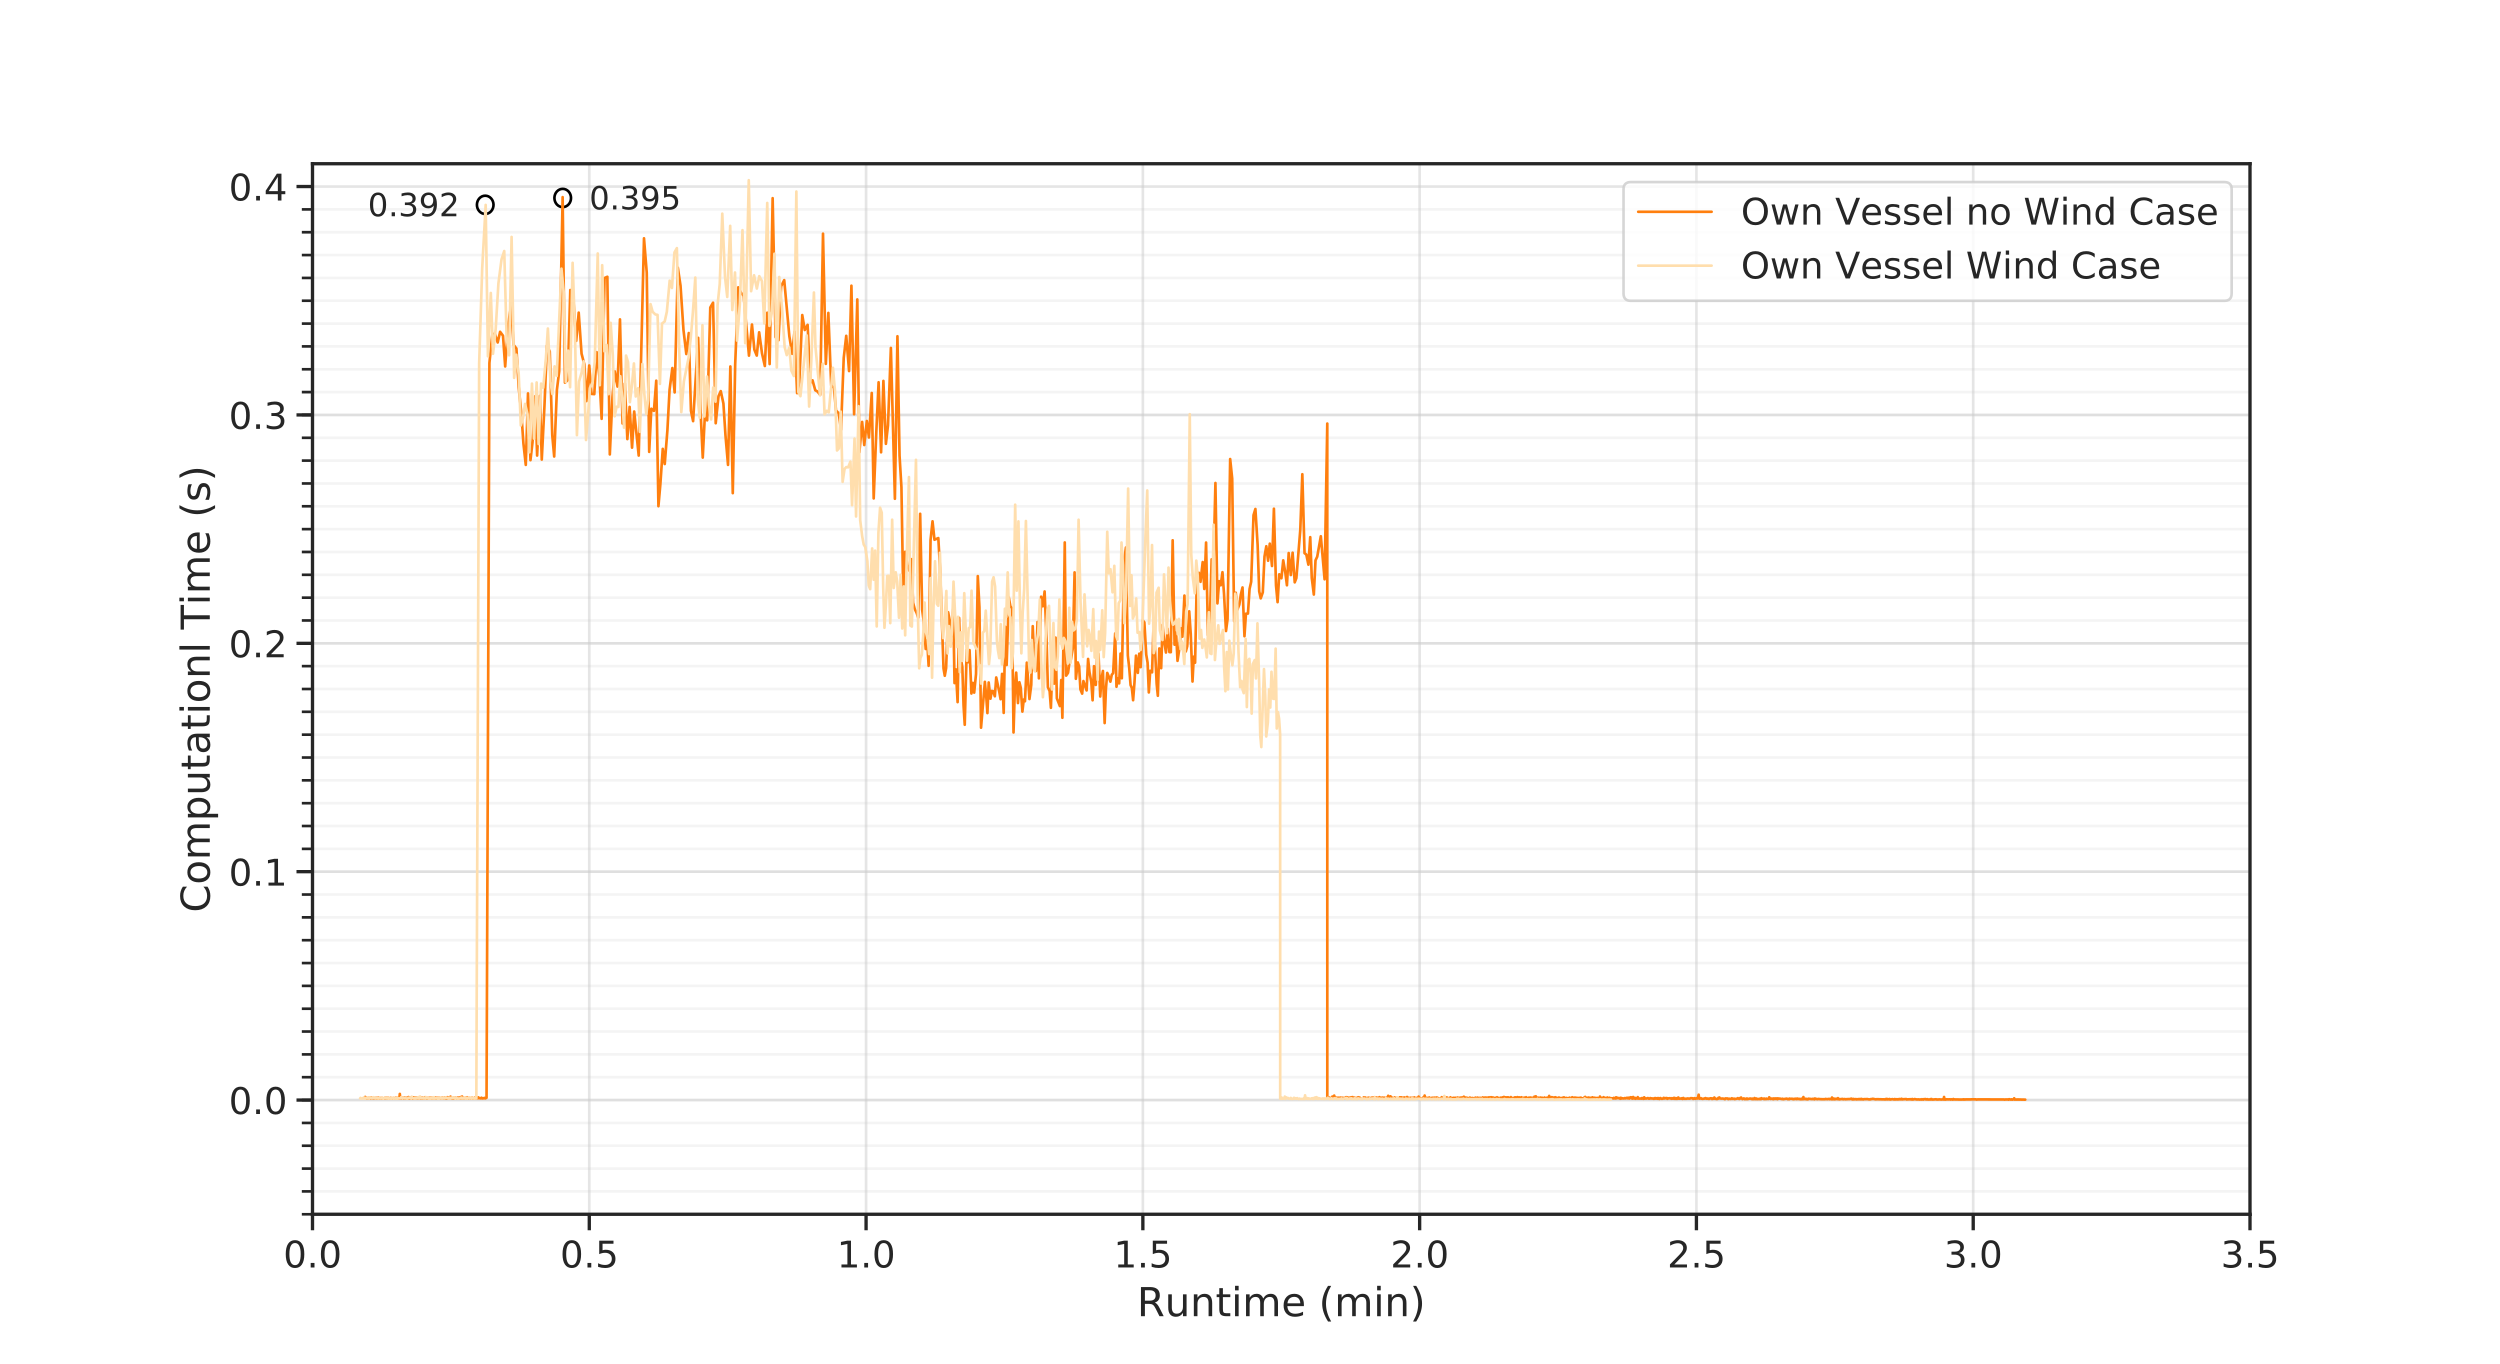 <?xml version="1.0" encoding="utf-8" standalone="no"?>
<!DOCTYPE svg PUBLIC "-//W3C//DTD SVG 1.1//EN"
  "http://www.w3.org/Graphics/SVG/1.1/DTD/svg11.dtd">
<!-- Created with matplotlib (http://matplotlib.org/) -->
<svg height="511.2pt" version="1.1" viewBox="0 0 936.72 511.2" width="936.72pt" xmlns="http://www.w3.org/2000/svg" xmlns:xlink="http://www.w3.org/1999/xlink">
 <defs>
  <style type="text/css">
*{stroke-linecap:butt;stroke-linejoin:round;}
  </style>
 </defs>
 <g id="figure_1">
  <g id="patch_1">
   <path d="M 0 511.2 
L 936.72 511.2 
L 936.72 0 
L 0 0 
z
" style="fill:#ffffff;"/>
  </g>
  <g id="axes_1">
   <g id="patch_2">
    <path d="M 117.09 454.968 
L 843.048 454.968 
L 843.048 61.344 
L 117.09 61.344 
z
" style="fill:#ffffff;"/>
   </g>
   <g id="matplotlib.axis_1">
    <g id="xtick_1">
     <g id="line2d_1">
      <path clip-path="url(#p169c137611)" d="M 117.09 454.968 
L 117.09 61.344 
" style="fill:none;stroke:#cccccc;stroke-linecap:round;stroke-opacity:0.5;"/>
     </g>
     <g id="line2d_2">
      <defs>
       <path d="M 0 0 
L 0 6 
" id="m895abe714e" style="stroke:#262626;stroke-width:1.25;"/>
      </defs>
      <g>
       <use style="fill:#262626;stroke:#262626;stroke-width:1.25;" x="117.09" xlink:href="#m895abe714e" y="454.968"/>
      </g>
     </g>
     <g id="text_1">
      <!-- 0.0 -->
      <defs>
       <path d="M 31.781 66.406 
Q 24.172 66.406 20.328 58.906 
Q 16.5 51.422 16.5 36.375 
Q 16.5 21.391 20.328 13.891 
Q 24.172 6.391 31.781 6.391 
Q 39.453 6.391 43.281 13.891 
Q 47.125 21.391 47.125 36.375 
Q 47.125 51.422 43.281 58.906 
Q 39.453 66.406 31.781 66.406 
z
M 31.781 74.219 
Q 44.047 74.219 50.516 64.516 
Q 56.984 54.828 56.984 36.375 
Q 56.984 17.969 50.516 8.266 
Q 44.047 -1.422 31.781 -1.422 
Q 19.531 -1.422 13.062 8.266 
Q 6.594 17.969 6.594 36.375 
Q 6.594 54.828 13.062 64.516 
Q 19.531 74.219 31.781 74.219 
z
" id="DejaVuSans-30"/>
       <path d="M 10.688 12.406 
L 21 12.406 
L 21 0 
L 10.688 0 
z
" id="DejaVuSans-2e"/>
      </defs>
      <g style="fill:#262626;" transform="translate(106.157 474.916)scale(0.138 -0.138)">
       <use xlink:href="#DejaVuSans-30"/>
       <use x="63.623" xlink:href="#DejaVuSans-2e"/>
       <use x="95.41" xlink:href="#DejaVuSans-30"/>
      </g>
     </g>
    </g>
    <g id="xtick_2">
     <g id="line2d_3">
      <path clip-path="url(#p169c137611)" d="M 220.798 454.968 
L 220.798 61.344 
" style="fill:none;stroke:#cccccc;stroke-linecap:round;stroke-opacity:0.5;"/>
     </g>
     <g id="line2d_4">
      <g>
       <use style="fill:#262626;stroke:#262626;stroke-width:1.25;" x="220.798" xlink:href="#m895abe714e" y="454.968"/>
      </g>
     </g>
     <g id="text_2">
      <!-- 0.5 -->
      <defs>
       <path d="M 10.797 72.906 
L 49.516 72.906 
L 49.516 64.594 
L 19.828 64.594 
L 19.828 46.734 
Q 21.969 47.469 24.109 47.828 
Q 26.266 48.188 28.422 48.188 
Q 40.625 48.188 47.75 41.5 
Q 54.891 34.812 54.891 23.391 
Q 54.891 11.625 47.562 5.094 
Q 40.234 -1.422 26.906 -1.422 
Q 22.312 -1.422 17.547 -0.641 
Q 12.797 0.141 7.719 1.703 
L 7.719 11.625 
Q 12.109 9.234 16.797 8.062 
Q 21.484 6.891 26.703 6.891 
Q 35.156 6.891 40.078 11.328 
Q 45.016 15.766 45.016 23.391 
Q 45.016 31 40.078 35.438 
Q 35.156 39.891 26.703 39.891 
Q 22.75 39.891 18.812 39.016 
Q 14.891 38.141 10.797 36.281 
z
" id="DejaVuSans-35"/>
      </defs>
      <g style="fill:#262626;" transform="translate(209.865 474.916)scale(0.138 -0.138)">
       <use xlink:href="#DejaVuSans-30"/>
       <use x="63.623" xlink:href="#DejaVuSans-2e"/>
       <use x="95.41" xlink:href="#DejaVuSans-35"/>
      </g>
     </g>
    </g>
    <g id="xtick_3">
     <g id="line2d_5">
      <path clip-path="url(#p169c137611)" d="M 324.507 454.968 
L 324.507 61.344 
" style="fill:none;stroke:#cccccc;stroke-linecap:round;stroke-opacity:0.5;"/>
     </g>
     <g id="line2d_6">
      <g>
       <use style="fill:#262626;stroke:#262626;stroke-width:1.25;" x="324.507" xlink:href="#m895abe714e" y="454.968"/>
      </g>
     </g>
     <g id="text_3">
      <!-- 1.0 -->
      <defs>
       <path d="M 12.406 8.297 
L 28.516 8.297 
L 28.516 63.922 
L 10.984 60.406 
L 10.984 69.391 
L 28.422 72.906 
L 38.281 72.906 
L 38.281 8.297 
L 54.391 8.297 
L 54.391 0 
L 12.406 0 
z
" id="DejaVuSans-31"/>
      </defs>
      <g style="fill:#262626;" transform="translate(313.573 474.916)scale(0.138 -0.138)">
       <use xlink:href="#DejaVuSans-31"/>
       <use x="63.623" xlink:href="#DejaVuSans-2e"/>
       <use x="95.41" xlink:href="#DejaVuSans-30"/>
      </g>
     </g>
    </g>
    <g id="xtick_4">
     <g id="line2d_7">
      <path clip-path="url(#p169c137611)" d="M 428.215 454.968 
L 428.215 61.344 
" style="fill:none;stroke:#cccccc;stroke-linecap:round;stroke-opacity:0.5;"/>
     </g>
     <g id="line2d_8">
      <g>
       <use style="fill:#262626;stroke:#262626;stroke-width:1.25;" x="428.215" xlink:href="#m895abe714e" y="454.968"/>
      </g>
     </g>
     <g id="text_4">
      <!-- 1.5 -->
      <g style="fill:#262626;" transform="translate(417.281 474.916)scale(0.138 -0.138)">
       <use xlink:href="#DejaVuSans-31"/>
       <use x="63.623" xlink:href="#DejaVuSans-2e"/>
       <use x="95.41" xlink:href="#DejaVuSans-35"/>
      </g>
     </g>
    </g>
    <g id="xtick_5">
     <g id="line2d_9">
      <path clip-path="url(#p169c137611)" d="M 531.923 454.968 
L 531.923 61.344 
" style="fill:none;stroke:#cccccc;stroke-linecap:round;stroke-opacity:0.5;"/>
     </g>
     <g id="line2d_10">
      <g>
       <use style="fill:#262626;stroke:#262626;stroke-width:1.25;" x="531.923" xlink:href="#m895abe714e" y="454.968"/>
      </g>
     </g>
     <g id="text_5">
      <!-- 2.0 -->
      <defs>
       <path d="M 19.188 8.297 
L 53.609 8.297 
L 53.609 0 
L 7.328 0 
L 7.328 8.297 
Q 12.938 14.109 22.625 23.891 
Q 32.328 33.688 34.812 36.531 
Q 39.547 41.844 41.422 45.531 
Q 43.312 49.219 43.312 52.781 
Q 43.312 58.594 39.234 62.25 
Q 35.156 65.922 28.609 65.922 
Q 23.969 65.922 18.812 64.312 
Q 13.672 62.703 7.812 59.422 
L 7.812 69.391 
Q 13.766 71.781 18.938 73 
Q 24.125 74.219 28.422 74.219 
Q 39.75 74.219 46.484 68.547 
Q 53.219 62.891 53.219 53.422 
Q 53.219 48.922 51.531 44.891 
Q 49.859 40.875 45.406 35.406 
Q 44.188 33.984 37.641 27.219 
Q 31.109 20.453 19.188 8.297 
z
" id="DejaVuSans-32"/>
      </defs>
      <g style="fill:#262626;" transform="translate(520.99 474.916)scale(0.138 -0.138)">
       <use xlink:href="#DejaVuSans-32"/>
       <use x="63.623" xlink:href="#DejaVuSans-2e"/>
       <use x="95.41" xlink:href="#DejaVuSans-30"/>
      </g>
     </g>
    </g>
    <g id="xtick_6">
     <g id="line2d_11">
      <path clip-path="url(#p169c137611)" d="M 635.631 454.968 
L 635.631 61.344 
" style="fill:none;stroke:#cccccc;stroke-linecap:round;stroke-opacity:0.5;"/>
     </g>
     <g id="line2d_12">
      <g>
       <use style="fill:#262626;stroke:#262626;stroke-width:1.25;" x="635.631" xlink:href="#m895abe714e" y="454.968"/>
      </g>
     </g>
     <g id="text_6">
      <!-- 2.5 -->
      <g style="fill:#262626;" transform="translate(624.698 474.916)scale(0.138 -0.138)">
       <use xlink:href="#DejaVuSans-32"/>
       <use x="63.623" xlink:href="#DejaVuSans-2e"/>
       <use x="95.41" xlink:href="#DejaVuSans-35"/>
      </g>
     </g>
    </g>
    <g id="xtick_7">
     <g id="line2d_13">
      <path clip-path="url(#p169c137611)" d="M 739.34 454.968 
L 739.34 61.344 
" style="fill:none;stroke:#cccccc;stroke-linecap:round;stroke-opacity:0.5;"/>
     </g>
     <g id="line2d_14">
      <g>
       <use style="fill:#262626;stroke:#262626;stroke-width:1.25;" x="739.34" xlink:href="#m895abe714e" y="454.968"/>
      </g>
     </g>
     <g id="text_7">
      <!-- 3.0 -->
      <defs>
       <path d="M 40.578 39.312 
Q 47.656 37.797 51.625 33 
Q 55.609 28.219 55.609 21.188 
Q 55.609 10.406 48.188 4.484 
Q 40.766 -1.422 27.094 -1.422 
Q 22.516 -1.422 17.656 -0.516 
Q 12.797 0.391 7.625 2.203 
L 7.625 11.719 
Q 11.719 9.328 16.594 8.109 
Q 21.484 6.891 26.812 6.891 
Q 36.078 6.891 40.938 10.547 
Q 45.797 14.203 45.797 21.188 
Q 45.797 27.641 41.281 31.266 
Q 36.766 34.906 28.719 34.906 
L 20.219 34.906 
L 20.219 43.016 
L 29.109 43.016 
Q 36.375 43.016 40.234 45.922 
Q 44.094 48.828 44.094 54.297 
Q 44.094 59.906 40.109 62.906 
Q 36.141 65.922 28.719 65.922 
Q 24.656 65.922 20.016 65.031 
Q 15.375 64.156 9.812 62.312 
L 9.812 71.094 
Q 15.438 72.656 20.344 73.438 
Q 25.25 74.219 29.594 74.219 
Q 40.828 74.219 47.359 69.109 
Q 53.906 64.016 53.906 55.328 
Q 53.906 49.266 50.438 45.094 
Q 46.969 40.922 40.578 39.312 
z
" id="DejaVuSans-33"/>
      </defs>
      <g style="fill:#262626;" transform="translate(728.406 474.916)scale(0.138 -0.138)">
       <use xlink:href="#DejaVuSans-33"/>
       <use x="63.623" xlink:href="#DejaVuSans-2e"/>
       <use x="95.41" xlink:href="#DejaVuSans-30"/>
      </g>
     </g>
    </g>
    <g id="xtick_8">
     <g id="line2d_15">
      <path clip-path="url(#p169c137611)" d="M 843.048 454.968 
L 843.048 61.344 
" style="fill:none;stroke:#cccccc;stroke-linecap:round;stroke-opacity:0.5;"/>
     </g>
     <g id="line2d_16">
      <g>
       <use style="fill:#262626;stroke:#262626;stroke-width:1.25;" x="843.048" xlink:href="#m895abe714e" y="454.968"/>
      </g>
     </g>
     <g id="text_8">
      <!-- 3.5 -->
      <g style="fill:#262626;" transform="translate(832.115 474.916)scale(0.138 -0.138)">
       <use xlink:href="#DejaVuSans-33"/>
       <use x="63.623" xlink:href="#DejaVuSans-2e"/>
       <use x="95.41" xlink:href="#DejaVuSans-35"/>
      </g>
     </g>
    </g>
    <g id="text_9">
     <!-- Runtime (min) -->
     <defs>
      <path d="M 44.391 34.188 
Q 47.562 33.109 50.562 29.594 
Q 53.562 26.078 56.594 19.922 
L 66.609 0 
L 56 0 
L 46.688 18.703 
Q 43.062 26.031 39.672 28.422 
Q 36.281 30.812 30.422 30.812 
L 19.672 30.812 
L 19.672 0 
L 9.812 0 
L 9.812 72.906 
L 32.078 72.906 
Q 44.578 72.906 50.734 67.672 
Q 56.891 62.453 56.891 51.906 
Q 56.891 45.016 53.688 40.469 
Q 50.484 35.938 44.391 34.188 
z
M 19.672 64.797 
L 19.672 38.922 
L 32.078 38.922 
Q 39.203 38.922 42.844 42.219 
Q 46.484 45.516 46.484 51.906 
Q 46.484 58.297 42.844 61.547 
Q 39.203 64.797 32.078 64.797 
z
" id="DejaVuSans-52"/>
      <path d="M 8.5 21.578 
L 8.5 54.688 
L 17.484 54.688 
L 17.484 21.922 
Q 17.484 14.156 20.5 10.266 
Q 23.531 6.391 29.594 6.391 
Q 36.859 6.391 41.078 11.031 
Q 45.312 15.672 45.312 23.688 
L 45.312 54.688 
L 54.297 54.688 
L 54.297 0 
L 45.312 0 
L 45.312 8.406 
Q 42.047 3.422 37.719 1 
Q 33.406 -1.422 27.688 -1.422 
Q 18.266 -1.422 13.375 4.438 
Q 8.5 10.297 8.5 21.578 
z
M 31.109 56 
z
" id="DejaVuSans-75"/>
      <path d="M 54.891 33.016 
L 54.891 0 
L 45.906 0 
L 45.906 32.719 
Q 45.906 40.484 42.875 44.328 
Q 39.844 48.188 33.797 48.188 
Q 26.516 48.188 22.312 43.547 
Q 18.109 38.922 18.109 30.906 
L 18.109 0 
L 9.078 0 
L 9.078 54.688 
L 18.109 54.688 
L 18.109 46.188 
Q 21.344 51.125 25.703 53.562 
Q 30.078 56 35.797 56 
Q 45.219 56 50.047 50.172 
Q 54.891 44.344 54.891 33.016 
z
" id="DejaVuSans-6e"/>
      <path d="M 18.312 70.219 
L 18.312 54.688 
L 36.812 54.688 
L 36.812 47.703 
L 18.312 47.703 
L 18.312 18.016 
Q 18.312 11.328 20.141 9.422 
Q 21.969 7.516 27.594 7.516 
L 36.812 7.516 
L 36.812 0 
L 27.594 0 
Q 17.188 0 13.234 3.875 
Q 9.281 7.766 9.281 18.016 
L 9.281 47.703 
L 2.688 47.703 
L 2.688 54.688 
L 9.281 54.688 
L 9.281 70.219 
z
" id="DejaVuSans-74"/>
      <path d="M 9.422 54.688 
L 18.406 54.688 
L 18.406 0 
L 9.422 0 
z
M 9.422 75.984 
L 18.406 75.984 
L 18.406 64.594 
L 9.422 64.594 
z
" id="DejaVuSans-69"/>
      <path d="M 52 44.188 
Q 55.375 50.25 60.062 53.125 
Q 64.75 56 71.094 56 
Q 79.641 56 84.281 50.016 
Q 88.922 44.047 88.922 33.016 
L 88.922 0 
L 79.891 0 
L 79.891 32.719 
Q 79.891 40.578 77.094 44.375 
Q 74.312 48.188 68.609 48.188 
Q 61.625 48.188 57.562 43.547 
Q 53.516 38.922 53.516 30.906 
L 53.516 0 
L 44.484 0 
L 44.484 32.719 
Q 44.484 40.625 41.703 44.406 
Q 38.922 48.188 33.109 48.188 
Q 26.219 48.188 22.156 43.531 
Q 18.109 38.875 18.109 30.906 
L 18.109 0 
L 9.078 0 
L 9.078 54.688 
L 18.109 54.688 
L 18.109 46.188 
Q 21.188 51.219 25.484 53.609 
Q 29.781 56 35.688 56 
Q 41.656 56 45.828 52.969 
Q 50 49.953 52 44.188 
z
" id="DejaVuSans-6d"/>
      <path d="M 56.203 29.594 
L 56.203 25.203 
L 14.891 25.203 
Q 15.484 15.922 20.484 11.062 
Q 25.484 6.203 34.422 6.203 
Q 39.594 6.203 44.453 7.469 
Q 49.312 8.734 54.109 11.281 
L 54.109 2.781 
Q 49.266 0.734 44.188 -0.344 
Q 39.109 -1.422 33.891 -1.422 
Q 20.797 -1.422 13.156 6.188 
Q 5.516 13.812 5.516 26.812 
Q 5.516 40.234 12.766 48.109 
Q 20.016 56 32.328 56 
Q 43.359 56 49.781 48.891 
Q 56.203 41.797 56.203 29.594 
z
M 47.219 32.234 
Q 47.125 39.594 43.094 43.984 
Q 39.062 48.391 32.422 48.391 
Q 24.906 48.391 20.391 44.141 
Q 15.875 39.891 15.188 32.172 
z
" id="DejaVuSans-65"/>
      <path id="DejaVuSans-20"/>
      <path d="M 31 75.875 
Q 24.469 64.656 21.281 53.656 
Q 18.109 42.672 18.109 31.391 
Q 18.109 20.125 21.312 9.062 
Q 24.516 -2 31 -13.188 
L 23.188 -13.188 
Q 15.875 -1.703 12.234 9.375 
Q 8.594 20.453 8.594 31.391 
Q 8.594 42.281 12.203 53.312 
Q 15.828 64.359 23.188 75.875 
z
" id="DejaVuSans-28"/>
      <path d="M 8.016 75.875 
L 15.828 75.875 
Q 23.141 64.359 26.781 53.312 
Q 30.422 42.281 30.422 31.391 
Q 30.422 20.453 26.781 9.375 
Q 23.141 -1.703 15.828 -13.188 
L 8.016 -13.188 
Q 14.5 -2 17.703 9.062 
Q 20.906 20.125 20.906 31.391 
Q 20.906 42.672 17.703 53.656 
Q 14.5 64.656 8.016 75.875 
z
" id="DejaVuSans-29"/>
     </defs>
     <g style="fill:#262626;" transform="translate(426.034 493.173)scale(0.15 -0.15)">
      <use xlink:href="#DejaVuSans-52"/>
      <use x="69.42" xlink:href="#DejaVuSans-75"/>
      <use x="132.799" xlink:href="#DejaVuSans-6e"/>
      <use x="196.178" xlink:href="#DejaVuSans-74"/>
      <use x="235.387" xlink:href="#DejaVuSans-69"/>
      <use x="263.17" xlink:href="#DejaVuSans-6d"/>
      <use x="360.582" xlink:href="#DejaVuSans-65"/>
      <use x="422.105" xlink:href="#DejaVuSans-20"/>
      <use x="453.893" xlink:href="#DejaVuSans-28"/>
      <use x="492.906" xlink:href="#DejaVuSans-6d"/>
      <use x="590.318" xlink:href="#DejaVuSans-69"/>
      <use x="618.102" xlink:href="#DejaVuSans-6e"/>
      <use x="681.48" xlink:href="#DejaVuSans-29"/>
     </g>
    </g>
   </g>
   <g id="matplotlib.axis_2">
    <g id="ytick_1">
     <g id="line2d_17">
      <path clip-path="url(#p169c137611)" d="M 117.09 412.183 
L 843.048 412.183 
" style="fill:none;stroke:#cccccc;stroke-linecap:round;stroke-opacity:0.5;"/>
     </g>
     <g id="line2d_18">
      <defs>
       <path d="M 0 0 
L -6 0 
" id="maed365de8c" style="stroke:#262626;stroke-width:1.25;"/>
      </defs>
      <g>
       <use style="fill:#262626;stroke:#262626;stroke-width:1.25;" x="117.09" xlink:href="#maed365de8c" y="412.183"/>
      </g>
     </g>
     <g id="text_10">
      <!-- 0.0 -->
      <g style="fill:#262626;" transform="translate(85.723 417.407)scale(0.138 -0.138)">
       <use xlink:href="#DejaVuSans-30"/>
       <use x="63.623" xlink:href="#DejaVuSans-2e"/>
       <use x="95.41" xlink:href="#DejaVuSans-30"/>
      </g>
     </g>
    </g>
    <g id="ytick_2">
     <g id="line2d_19">
      <path clip-path="url(#p169c137611)" d="M 117.09 326.612 
L 843.048 326.612 
" style="fill:none;stroke:#cccccc;stroke-linecap:round;stroke-opacity:0.5;"/>
     </g>
     <g id="line2d_20">
      <g>
       <use style="fill:#262626;stroke:#262626;stroke-width:1.25;" x="117.09" xlink:href="#maed365de8c" y="326.612"/>
      </g>
     </g>
     <g id="text_11">
      <!-- 0.1 -->
      <g style="fill:#262626;" transform="translate(85.723 331.836)scale(0.138 -0.138)">
       <use xlink:href="#DejaVuSans-30"/>
       <use x="63.623" xlink:href="#DejaVuSans-2e"/>
       <use x="95.41" xlink:href="#DejaVuSans-31"/>
      </g>
     </g>
    </g>
    <g id="ytick_3">
     <g id="line2d_21">
      <path clip-path="url(#p169c137611)" d="M 117.09 241.042 
L 843.048 241.042 
" style="fill:none;stroke:#cccccc;stroke-linecap:round;stroke-opacity:0.5;"/>
     </g>
     <g id="line2d_22">
      <g>
       <use style="fill:#262626;stroke:#262626;stroke-width:1.25;" x="117.09" xlink:href="#maed365de8c" y="241.042"/>
      </g>
     </g>
     <g id="text_12">
      <!-- 0.2 -->
      <g style="fill:#262626;" transform="translate(85.723 246.266)scale(0.138 -0.138)">
       <use xlink:href="#DejaVuSans-30"/>
       <use x="63.623" xlink:href="#DejaVuSans-2e"/>
       <use x="95.41" xlink:href="#DejaVuSans-32"/>
      </g>
     </g>
    </g>
    <g id="ytick_4">
     <g id="line2d_23">
      <path clip-path="url(#p169c137611)" d="M 117.09 155.471 
L 843.048 155.471 
" style="fill:none;stroke:#cccccc;stroke-linecap:round;stroke-opacity:0.5;"/>
     </g>
     <g id="line2d_24">
      <g>
       <use style="fill:#262626;stroke:#262626;stroke-width:1.25;" x="117.09" xlink:href="#maed365de8c" y="155.471"/>
      </g>
     </g>
     <g id="text_13">
      <!-- 0.3 -->
      <g style="fill:#262626;" transform="translate(85.723 160.695)scale(0.138 -0.138)">
       <use xlink:href="#DejaVuSans-30"/>
       <use x="63.623" xlink:href="#DejaVuSans-2e"/>
       <use x="95.41" xlink:href="#DejaVuSans-33"/>
      </g>
     </g>
    </g>
    <g id="ytick_5">
     <g id="line2d_25">
      <path clip-path="url(#p169c137611)" d="M 117.09 69.901 
L 843.048 69.901 
" style="fill:none;stroke:#cccccc;stroke-linecap:round;stroke-opacity:0.5;"/>
     </g>
     <g id="line2d_26">
      <g>
       <use style="fill:#262626;stroke:#262626;stroke-width:1.25;" x="117.09" xlink:href="#maed365de8c" y="69.901"/>
      </g>
     </g>
     <g id="text_14">
      <!-- 0.4 -->
      <defs>
       <path d="M 37.797 64.312 
L 12.891 25.391 
L 37.797 25.391 
z
M 35.203 72.906 
L 47.609 72.906 
L 47.609 25.391 
L 58.016 25.391 
L 58.016 17.188 
L 47.609 17.188 
L 47.609 0 
L 37.797 0 
L 37.797 17.188 
L 4.891 17.188 
L 4.891 26.703 
z
" id="DejaVuSans-34"/>
      </defs>
      <g style="fill:#262626;" transform="translate(85.723 75.125)scale(0.138 -0.138)">
       <use xlink:href="#DejaVuSans-30"/>
       <use x="63.623" xlink:href="#DejaVuSans-2e"/>
       <use x="95.41" xlink:href="#DejaVuSans-34"/>
      </g>
     </g>
    </g>
    <g id="ytick_6">
     <g id="line2d_27">
      <path clip-path="url(#p169c137611)" d="M 117.09 454.968 
L 843.048 454.968 
" style="fill:none;stroke:#cccccc;stroke-linecap:round;stroke-opacity:0.2;"/>
     </g>
     <g id="line2d_28">
      <defs>
       <path d="M 0 0 
L -4 0 
" id="mcdfdf3c92c" style="stroke:#262626;"/>
      </defs>
      <g>
       <use style="fill:#262626;stroke:#262626;" x="117.09" xlink:href="#mcdfdf3c92c" y="454.968"/>
      </g>
     </g>
    </g>
    <g id="ytick_7">
     <g id="line2d_29">
      <path clip-path="url(#p169c137611)" d="M 117.09 446.411 
L 843.048 446.411 
" style="fill:none;stroke:#cccccc;stroke-linecap:round;stroke-opacity:0.2;"/>
     </g>
     <g id="line2d_30">
      <g>
       <use style="fill:#262626;stroke:#262626;" x="117.09" xlink:href="#mcdfdf3c92c" y="446.411"/>
      </g>
     </g>
    </g>
    <g id="ytick_8">
     <g id="line2d_31">
      <path clip-path="url(#p169c137611)" d="M 117.09 437.854 
L 843.048 437.854 
" style="fill:none;stroke:#cccccc;stroke-linecap:round;stroke-opacity:0.2;"/>
     </g>
     <g id="line2d_32">
      <g>
       <use style="fill:#262626;stroke:#262626;" x="117.09" xlink:href="#mcdfdf3c92c" y="437.854"/>
      </g>
     </g>
    </g>
    <g id="ytick_9">
     <g id="line2d_33">
      <path clip-path="url(#p169c137611)" d="M 117.09 429.297 
L 843.048 429.297 
" style="fill:none;stroke:#cccccc;stroke-linecap:round;stroke-opacity:0.2;"/>
     </g>
     <g id="line2d_34">
      <g>
       <use style="fill:#262626;stroke:#262626;" x="117.09" xlink:href="#mcdfdf3c92c" y="429.297"/>
      </g>
     </g>
    </g>
    <g id="ytick_10">
     <g id="line2d_35">
      <path clip-path="url(#p169c137611)" d="M 117.09 420.74 
L 843.048 420.74 
" style="fill:none;stroke:#cccccc;stroke-linecap:round;stroke-opacity:0.2;"/>
     </g>
     <g id="line2d_36">
      <g>
       <use style="fill:#262626;stroke:#262626;" x="117.09" xlink:href="#mcdfdf3c92c" y="420.74"/>
      </g>
     </g>
    </g>
    <g id="ytick_11">
     <g id="line2d_37">
      <path clip-path="url(#p169c137611)" d="M 117.09 412.183 
L 843.048 412.183 
" style="fill:none;stroke:#cccccc;stroke-linecap:round;stroke-opacity:0.2;"/>
     </g>
     <g id="line2d_38">
      <g>
       <use style="fill:#262626;stroke:#262626;" x="117.09" xlink:href="#mcdfdf3c92c" y="412.183"/>
      </g>
     </g>
    </g>
    <g id="ytick_12">
     <g id="line2d_39">
      <path clip-path="url(#p169c137611)" d="M 117.09 403.626 
L 843.048 403.626 
" style="fill:none;stroke:#cccccc;stroke-linecap:round;stroke-opacity:0.2;"/>
     </g>
     <g id="line2d_40">
      <g>
       <use style="fill:#262626;stroke:#262626;" x="117.09" xlink:href="#mcdfdf3c92c" y="403.626"/>
      </g>
     </g>
    </g>
    <g id="ytick_13">
     <g id="line2d_41">
      <path clip-path="url(#p169c137611)" d="M 117.09 395.069 
L 843.048 395.069 
" style="fill:none;stroke:#cccccc;stroke-linecap:round;stroke-opacity:0.2;"/>
     </g>
     <g id="line2d_42">
      <g>
       <use style="fill:#262626;stroke:#262626;" x="117.09" xlink:href="#mcdfdf3c92c" y="395.069"/>
      </g>
     </g>
    </g>
    <g id="ytick_14">
     <g id="line2d_43">
      <path clip-path="url(#p169c137611)" d="M 117.09 386.512 
L 843.048 386.512 
" style="fill:none;stroke:#cccccc;stroke-linecap:round;stroke-opacity:0.2;"/>
     </g>
     <g id="line2d_44">
      <g>
       <use style="fill:#262626;stroke:#262626;" x="117.09" xlink:href="#mcdfdf3c92c" y="386.512"/>
      </g>
     </g>
    </g>
    <g id="ytick_15">
     <g id="line2d_45">
      <path clip-path="url(#p169c137611)" d="M 117.09 377.955 
L 843.048 377.955 
" style="fill:none;stroke:#cccccc;stroke-linecap:round;stroke-opacity:0.2;"/>
     </g>
     <g id="line2d_46">
      <g>
       <use style="fill:#262626;stroke:#262626;" x="117.09" xlink:href="#mcdfdf3c92c" y="377.955"/>
      </g>
     </g>
    </g>
    <g id="ytick_16">
     <g id="line2d_47">
      <path clip-path="url(#p169c137611)" d="M 117.09 369.398 
L 843.048 369.398 
" style="fill:none;stroke:#cccccc;stroke-linecap:round;stroke-opacity:0.2;"/>
     </g>
     <g id="line2d_48">
      <g>
       <use style="fill:#262626;stroke:#262626;" x="117.09" xlink:href="#mcdfdf3c92c" y="369.398"/>
      </g>
     </g>
    </g>
    <g id="ytick_17">
     <g id="line2d_49">
      <path clip-path="url(#p169c137611)" d="M 117.09 360.841 
L 843.048 360.841 
" style="fill:none;stroke:#cccccc;stroke-linecap:round;stroke-opacity:0.2;"/>
     </g>
     <g id="line2d_50">
      <g>
       <use style="fill:#262626;stroke:#262626;" x="117.09" xlink:href="#mcdfdf3c92c" y="360.841"/>
      </g>
     </g>
    </g>
    <g id="ytick_18">
     <g id="line2d_51">
      <path clip-path="url(#p169c137611)" d="M 117.09 352.283 
L 843.048 352.283 
" style="fill:none;stroke:#cccccc;stroke-linecap:round;stroke-opacity:0.2;"/>
     </g>
     <g id="line2d_52">
      <g>
       <use style="fill:#262626;stroke:#262626;" x="117.09" xlink:href="#mcdfdf3c92c" y="352.283"/>
      </g>
     </g>
    </g>
    <g id="ytick_19">
     <g id="line2d_53">
      <path clip-path="url(#p169c137611)" d="M 117.09 343.726 
L 843.048 343.726 
" style="fill:none;stroke:#cccccc;stroke-linecap:round;stroke-opacity:0.2;"/>
     </g>
     <g id="line2d_54">
      <g>
       <use style="fill:#262626;stroke:#262626;" x="117.09" xlink:href="#mcdfdf3c92c" y="343.726"/>
      </g>
     </g>
    </g>
    <g id="ytick_20">
     <g id="line2d_55">
      <path clip-path="url(#p169c137611)" d="M 117.09 335.169 
L 843.048 335.169 
" style="fill:none;stroke:#cccccc;stroke-linecap:round;stroke-opacity:0.2;"/>
     </g>
     <g id="line2d_56">
      <g>
       <use style="fill:#262626;stroke:#262626;" x="117.09" xlink:href="#mcdfdf3c92c" y="335.169"/>
      </g>
     </g>
    </g>
    <g id="ytick_21">
     <g id="line2d_57">
      <path clip-path="url(#p169c137611)" d="M 117.09 326.612 
L 843.048 326.612 
" style="fill:none;stroke:#cccccc;stroke-linecap:round;stroke-opacity:0.2;"/>
     </g>
     <g id="line2d_58">
      <g>
       <use style="fill:#262626;stroke:#262626;" x="117.09" xlink:href="#mcdfdf3c92c" y="326.612"/>
      </g>
     </g>
    </g>
    <g id="ytick_22">
     <g id="line2d_59">
      <path clip-path="url(#p169c137611)" d="M 117.09 318.055 
L 843.048 318.055 
" style="fill:none;stroke:#cccccc;stroke-linecap:round;stroke-opacity:0.2;"/>
     </g>
     <g id="line2d_60">
      <g>
       <use style="fill:#262626;stroke:#262626;" x="117.09" xlink:href="#mcdfdf3c92c" y="318.055"/>
      </g>
     </g>
    </g>
    <g id="ytick_23">
     <g id="line2d_61">
      <path clip-path="url(#p169c137611)" d="M 117.09 309.498 
L 843.048 309.498 
" style="fill:none;stroke:#cccccc;stroke-linecap:round;stroke-opacity:0.2;"/>
     </g>
     <g id="line2d_62">
      <g>
       <use style="fill:#262626;stroke:#262626;" x="117.09" xlink:href="#mcdfdf3c92c" y="309.498"/>
      </g>
     </g>
    </g>
    <g id="ytick_24">
     <g id="line2d_63">
      <path clip-path="url(#p169c137611)" d="M 117.09 300.941 
L 843.048 300.941 
" style="fill:none;stroke:#cccccc;stroke-linecap:round;stroke-opacity:0.2;"/>
     </g>
     <g id="line2d_64">
      <g>
       <use style="fill:#262626;stroke:#262626;" x="117.09" xlink:href="#mcdfdf3c92c" y="300.941"/>
      </g>
     </g>
    </g>
    <g id="ytick_25">
     <g id="line2d_65">
      <path clip-path="url(#p169c137611)" d="M 117.09 292.384 
L 843.048 292.384 
" style="fill:none;stroke:#cccccc;stroke-linecap:round;stroke-opacity:0.2;"/>
     </g>
     <g id="line2d_66">
      <g>
       <use style="fill:#262626;stroke:#262626;" x="117.09" xlink:href="#mcdfdf3c92c" y="292.384"/>
      </g>
     </g>
    </g>
    <g id="ytick_26">
     <g id="line2d_67">
      <path clip-path="url(#p169c137611)" d="M 117.09 283.827 
L 843.048 283.827 
" style="fill:none;stroke:#cccccc;stroke-linecap:round;stroke-opacity:0.2;"/>
     </g>
     <g id="line2d_68">
      <g>
       <use style="fill:#262626;stroke:#262626;" x="117.09" xlink:href="#mcdfdf3c92c" y="283.827"/>
      </g>
     </g>
    </g>
    <g id="ytick_27">
     <g id="line2d_69">
      <path clip-path="url(#p169c137611)" d="M 117.09 275.27 
L 843.048 275.27 
" style="fill:none;stroke:#cccccc;stroke-linecap:round;stroke-opacity:0.2;"/>
     </g>
     <g id="line2d_70">
      <g>
       <use style="fill:#262626;stroke:#262626;" x="117.09" xlink:href="#mcdfdf3c92c" y="275.27"/>
      </g>
     </g>
    </g>
    <g id="ytick_28">
     <g id="line2d_71">
      <path clip-path="url(#p169c137611)" d="M 117.09 266.713 
L 843.048 266.713 
" style="fill:none;stroke:#cccccc;stroke-linecap:round;stroke-opacity:0.2;"/>
     </g>
     <g id="line2d_72">
      <g>
       <use style="fill:#262626;stroke:#262626;" x="117.09" xlink:href="#mcdfdf3c92c" y="266.713"/>
      </g>
     </g>
    </g>
    <g id="ytick_29">
     <g id="line2d_73">
      <path clip-path="url(#p169c137611)" d="M 117.09 258.156 
L 843.048 258.156 
" style="fill:none;stroke:#cccccc;stroke-linecap:round;stroke-opacity:0.2;"/>
     </g>
     <g id="line2d_74">
      <g>
       <use style="fill:#262626;stroke:#262626;" x="117.09" xlink:href="#mcdfdf3c92c" y="258.156"/>
      </g>
     </g>
    </g>
    <g id="ytick_30">
     <g id="line2d_75">
      <path clip-path="url(#p169c137611)" d="M 117.09 249.599 
L 843.048 249.599 
" style="fill:none;stroke:#cccccc;stroke-linecap:round;stroke-opacity:0.2;"/>
     </g>
     <g id="line2d_76">
      <g>
       <use style="fill:#262626;stroke:#262626;" x="117.09" xlink:href="#mcdfdf3c92c" y="249.599"/>
      </g>
     </g>
    </g>
    <g id="ytick_31">
     <g id="line2d_77">
      <path clip-path="url(#p169c137611)" d="M 117.09 241.042 
L 843.048 241.042 
" style="fill:none;stroke:#cccccc;stroke-linecap:round;stroke-opacity:0.2;"/>
     </g>
     <g id="line2d_78">
      <g>
       <use style="fill:#262626;stroke:#262626;" x="117.09" xlink:href="#mcdfdf3c92c" y="241.042"/>
      </g>
     </g>
    </g>
    <g id="ytick_32">
     <g id="line2d_79">
      <path clip-path="url(#p169c137611)" d="M 117.09 232.485 
L 843.048 232.485 
" style="fill:none;stroke:#cccccc;stroke-linecap:round;stroke-opacity:0.2;"/>
     </g>
     <g id="line2d_80">
      <g>
       <use style="fill:#262626;stroke:#262626;" x="117.09" xlink:href="#mcdfdf3c92c" y="232.485"/>
      </g>
     </g>
    </g>
    <g id="ytick_33">
     <g id="line2d_81">
      <path clip-path="url(#p169c137611)" d="M 117.09 223.928 
L 843.048 223.928 
" style="fill:none;stroke:#cccccc;stroke-linecap:round;stroke-opacity:0.2;"/>
     </g>
     <g id="line2d_82">
      <g>
       <use style="fill:#262626;stroke:#262626;" x="117.09" xlink:href="#mcdfdf3c92c" y="223.928"/>
      </g>
     </g>
    </g>
    <g id="ytick_34">
     <g id="line2d_83">
      <path clip-path="url(#p169c137611)" d="M 117.09 215.371 
L 843.048 215.371 
" style="fill:none;stroke:#cccccc;stroke-linecap:round;stroke-opacity:0.2;"/>
     </g>
     <g id="line2d_84">
      <g>
       <use style="fill:#262626;stroke:#262626;" x="117.09" xlink:href="#mcdfdf3c92c" y="215.371"/>
      </g>
     </g>
    </g>
    <g id="ytick_35">
     <g id="line2d_85">
      <path clip-path="url(#p169c137611)" d="M 117.09 206.814 
L 843.048 206.814 
" style="fill:none;stroke:#cccccc;stroke-linecap:round;stroke-opacity:0.2;"/>
     </g>
     <g id="line2d_86">
      <g>
       <use style="fill:#262626;stroke:#262626;" x="117.09" xlink:href="#mcdfdf3c92c" y="206.814"/>
      </g>
     </g>
    </g>
    <g id="ytick_36">
     <g id="line2d_87">
      <path clip-path="url(#p169c137611)" d="M 117.09 198.257 
L 843.048 198.257 
" style="fill:none;stroke:#cccccc;stroke-linecap:round;stroke-opacity:0.2;"/>
     </g>
     <g id="line2d_88">
      <g>
       <use style="fill:#262626;stroke:#262626;" x="117.09" xlink:href="#mcdfdf3c92c" y="198.257"/>
      </g>
     </g>
    </g>
    <g id="ytick_37">
     <g id="line2d_89">
      <path clip-path="url(#p169c137611)" d="M 117.09 189.7 
L 843.048 189.7 
" style="fill:none;stroke:#cccccc;stroke-linecap:round;stroke-opacity:0.2;"/>
     </g>
     <g id="line2d_90">
      <g>
       <use style="fill:#262626;stroke:#262626;" x="117.09" xlink:href="#mcdfdf3c92c" y="189.7"/>
      </g>
     </g>
    </g>
    <g id="ytick_38">
     <g id="line2d_91">
      <path clip-path="url(#p169c137611)" d="M 117.09 181.143 
L 843.048 181.143 
" style="fill:none;stroke:#cccccc;stroke-linecap:round;stroke-opacity:0.2;"/>
     </g>
     <g id="line2d_92">
      <g>
       <use style="fill:#262626;stroke:#262626;" x="117.09" xlink:href="#mcdfdf3c92c" y="181.143"/>
      </g>
     </g>
    </g>
    <g id="ytick_39">
     <g id="line2d_93">
      <path clip-path="url(#p169c137611)" d="M 117.09 172.586 
L 843.048 172.586 
" style="fill:none;stroke:#cccccc;stroke-linecap:round;stroke-opacity:0.2;"/>
     </g>
     <g id="line2d_94">
      <g>
       <use style="fill:#262626;stroke:#262626;" x="117.09" xlink:href="#mcdfdf3c92c" y="172.586"/>
      </g>
     </g>
    </g>
    <g id="ytick_40">
     <g id="line2d_95">
      <path clip-path="url(#p169c137611)" d="M 117.09 164.029 
L 843.048 164.029 
" style="fill:none;stroke:#cccccc;stroke-linecap:round;stroke-opacity:0.2;"/>
     </g>
     <g id="line2d_96">
      <g>
       <use style="fill:#262626;stroke:#262626;" x="117.09" xlink:href="#mcdfdf3c92c" y="164.029"/>
      </g>
     </g>
    </g>
    <g id="ytick_41">
     <g id="line2d_97">
      <path clip-path="url(#p169c137611)" d="M 117.09 155.471 
L 843.048 155.471 
" style="fill:none;stroke:#cccccc;stroke-linecap:round;stroke-opacity:0.2;"/>
     </g>
     <g id="line2d_98">
      <g>
       <use style="fill:#262626;stroke:#262626;" x="117.09" xlink:href="#mcdfdf3c92c" y="155.471"/>
      </g>
     </g>
    </g>
    <g id="ytick_42">
     <g id="line2d_99">
      <path clip-path="url(#p169c137611)" d="M 117.09 146.914 
L 843.048 146.914 
" style="fill:none;stroke:#cccccc;stroke-linecap:round;stroke-opacity:0.2;"/>
     </g>
     <g id="line2d_100">
      <g>
       <use style="fill:#262626;stroke:#262626;" x="117.09" xlink:href="#mcdfdf3c92c" y="146.914"/>
      </g>
     </g>
    </g>
    <g id="ytick_43">
     <g id="line2d_101">
      <path clip-path="url(#p169c137611)" d="M 117.09 138.357 
L 843.048 138.357 
" style="fill:none;stroke:#cccccc;stroke-linecap:round;stroke-opacity:0.2;"/>
     </g>
     <g id="line2d_102">
      <g>
       <use style="fill:#262626;stroke:#262626;" x="117.09" xlink:href="#mcdfdf3c92c" y="138.357"/>
      </g>
     </g>
    </g>
    <g id="ytick_44">
     <g id="line2d_103">
      <path clip-path="url(#p169c137611)" d="M 117.09 129.8 
L 843.048 129.8 
" style="fill:none;stroke:#cccccc;stroke-linecap:round;stroke-opacity:0.2;"/>
     </g>
     <g id="line2d_104">
      <g>
       <use style="fill:#262626;stroke:#262626;" x="117.09" xlink:href="#mcdfdf3c92c" y="129.8"/>
      </g>
     </g>
    </g>
    <g id="ytick_45">
     <g id="line2d_105">
      <path clip-path="url(#p169c137611)" d="M 117.09 121.243 
L 843.048 121.243 
" style="fill:none;stroke:#cccccc;stroke-linecap:round;stroke-opacity:0.2;"/>
     </g>
     <g id="line2d_106">
      <g>
       <use style="fill:#262626;stroke:#262626;" x="117.09" xlink:href="#mcdfdf3c92c" y="121.243"/>
      </g>
     </g>
    </g>
    <g id="ytick_46">
     <g id="line2d_107">
      <path clip-path="url(#p169c137611)" d="M 117.09 112.686 
L 843.048 112.686 
" style="fill:none;stroke:#cccccc;stroke-linecap:round;stroke-opacity:0.2;"/>
     </g>
     <g id="line2d_108">
      <g>
       <use style="fill:#262626;stroke:#262626;" x="117.09" xlink:href="#mcdfdf3c92c" y="112.686"/>
      </g>
     </g>
    </g>
    <g id="ytick_47">
     <g id="line2d_109">
      <path clip-path="url(#p169c137611)" d="M 117.09 104.129 
L 843.048 104.129 
" style="fill:none;stroke:#cccccc;stroke-linecap:round;stroke-opacity:0.2;"/>
     </g>
     <g id="line2d_110">
      <g>
       <use style="fill:#262626;stroke:#262626;" x="117.09" xlink:href="#mcdfdf3c92c" y="104.129"/>
      </g>
     </g>
    </g>
    <g id="ytick_48">
     <g id="line2d_111">
      <path clip-path="url(#p169c137611)" d="M 117.09 95.572 
L 843.048 95.572 
" style="fill:none;stroke:#cccccc;stroke-linecap:round;stroke-opacity:0.2;"/>
     </g>
     <g id="line2d_112">
      <g>
       <use style="fill:#262626;stroke:#262626;" x="117.09" xlink:href="#mcdfdf3c92c" y="95.572"/>
      </g>
     </g>
    </g>
    <g id="ytick_49">
     <g id="line2d_113">
      <path clip-path="url(#p169c137611)" d="M 117.09 87.015 
L 843.048 87.015 
" style="fill:none;stroke:#cccccc;stroke-linecap:round;stroke-opacity:0.2;"/>
     </g>
     <g id="line2d_114">
      <g>
       <use style="fill:#262626;stroke:#262626;" x="117.09" xlink:href="#mcdfdf3c92c" y="87.015"/>
      </g>
     </g>
    </g>
    <g id="ytick_50">
     <g id="line2d_115">
      <path clip-path="url(#p169c137611)" d="M 117.09 78.458 
L 843.048 78.458 
" style="fill:none;stroke:#cccccc;stroke-linecap:round;stroke-opacity:0.2;"/>
     </g>
     <g id="line2d_116">
      <g>
       <use style="fill:#262626;stroke:#262626;" x="117.09" xlink:href="#mcdfdf3c92c" y="78.458"/>
      </g>
     </g>
    </g>
    <g id="text_15">
     <!-- Computationl Time (s) -->
     <defs>
      <path d="M 64.406 67.281 
L 64.406 56.891 
Q 59.422 61.531 53.781 63.812 
Q 48.141 66.109 41.797 66.109 
Q 29.297 66.109 22.656 58.469 
Q 16.016 50.828 16.016 36.375 
Q 16.016 21.969 22.656 14.328 
Q 29.297 6.688 41.797 6.688 
Q 48.141 6.688 53.781 8.984 
Q 59.422 11.281 64.406 15.922 
L 64.406 5.609 
Q 59.234 2.094 53.438 0.328 
Q 47.656 -1.422 41.219 -1.422 
Q 24.656 -1.422 15.125 8.703 
Q 5.609 18.844 5.609 36.375 
Q 5.609 53.953 15.125 64.078 
Q 24.656 74.219 41.219 74.219 
Q 47.75 74.219 53.531 72.484 
Q 59.328 70.75 64.406 67.281 
z
" id="DejaVuSans-43"/>
      <path d="M 30.609 48.391 
Q 23.391 48.391 19.188 42.75 
Q 14.984 37.109 14.984 27.297 
Q 14.984 17.484 19.156 11.844 
Q 23.344 6.203 30.609 6.203 
Q 37.797 6.203 41.984 11.859 
Q 46.188 17.531 46.188 27.297 
Q 46.188 37.016 41.984 42.703 
Q 37.797 48.391 30.609 48.391 
z
M 30.609 56 
Q 42.328 56 49.016 48.375 
Q 55.719 40.766 55.719 27.297 
Q 55.719 13.875 49.016 6.219 
Q 42.328 -1.422 30.609 -1.422 
Q 18.844 -1.422 12.172 6.219 
Q 5.516 13.875 5.516 27.297 
Q 5.516 40.766 12.172 48.375 
Q 18.844 56 30.609 56 
z
" id="DejaVuSans-6f"/>
      <path d="M 18.109 8.203 
L 18.109 -20.797 
L 9.078 -20.797 
L 9.078 54.688 
L 18.109 54.688 
L 18.109 46.391 
Q 20.953 51.266 25.266 53.625 
Q 29.594 56 35.594 56 
Q 45.562 56 51.781 48.094 
Q 58.016 40.188 58.016 27.297 
Q 58.016 14.406 51.781 6.484 
Q 45.562 -1.422 35.594 -1.422 
Q 29.594 -1.422 25.266 0.953 
Q 20.953 3.328 18.109 8.203 
z
M 48.688 27.297 
Q 48.688 37.203 44.609 42.844 
Q 40.531 48.484 33.406 48.484 
Q 26.266 48.484 22.188 42.844 
Q 18.109 37.203 18.109 27.297 
Q 18.109 17.391 22.188 11.75 
Q 26.266 6.109 33.406 6.109 
Q 40.531 6.109 44.609 11.75 
Q 48.688 17.391 48.688 27.297 
z
" id="DejaVuSans-70"/>
      <path d="M 34.281 27.484 
Q 23.391 27.484 19.188 25 
Q 14.984 22.516 14.984 16.5 
Q 14.984 11.719 18.141 8.906 
Q 21.297 6.109 26.703 6.109 
Q 34.188 6.109 38.703 11.406 
Q 43.219 16.703 43.219 25.484 
L 43.219 27.484 
z
M 52.203 31.203 
L 52.203 0 
L 43.219 0 
L 43.219 8.297 
Q 40.141 3.328 35.547 0.953 
Q 30.953 -1.422 24.312 -1.422 
Q 15.922 -1.422 10.953 3.297 
Q 6 8.016 6 15.922 
Q 6 25.141 12.172 29.828 
Q 18.359 34.516 30.609 34.516 
L 43.219 34.516 
L 43.219 35.406 
Q 43.219 41.609 39.141 45 
Q 35.062 48.391 27.688 48.391 
Q 23 48.391 18.547 47.266 
Q 14.109 46.141 10.016 43.891 
L 10.016 52.203 
Q 14.938 54.109 19.578 55.047 
Q 24.219 56 28.609 56 
Q 40.484 56 46.344 49.844 
Q 52.203 43.703 52.203 31.203 
z
" id="DejaVuSans-61"/>
      <path d="M 9.422 75.984 
L 18.406 75.984 
L 18.406 0 
L 9.422 0 
z
" id="DejaVuSans-6c"/>
      <path d="M -0.297 72.906 
L 61.375 72.906 
L 61.375 64.594 
L 35.5 64.594 
L 35.5 0 
L 25.594 0 
L 25.594 64.594 
L -0.297 64.594 
z
" id="DejaVuSans-54"/>
      <path d="M 44.281 53.078 
L 44.281 44.578 
Q 40.484 46.531 36.375 47.5 
Q 32.281 48.484 27.875 48.484 
Q 21.188 48.484 17.844 46.438 
Q 14.5 44.391 14.5 40.281 
Q 14.5 37.156 16.891 35.375 
Q 19.281 33.594 26.516 31.984 
L 29.594 31.297 
Q 39.156 29.25 43.188 25.516 
Q 47.219 21.781 47.219 15.094 
Q 47.219 7.469 41.188 3.016 
Q 35.156 -1.422 24.609 -1.422 
Q 20.219 -1.422 15.453 -0.562 
Q 10.688 0.297 5.422 2 
L 5.422 11.281 
Q 10.406 8.688 15.234 7.391 
Q 20.062 6.109 24.812 6.109 
Q 31.156 6.109 34.562 8.281 
Q 37.984 10.453 37.984 14.406 
Q 37.984 18.062 35.516 20.016 
Q 33.062 21.969 24.703 23.781 
L 21.578 24.516 
Q 13.234 26.266 9.516 29.906 
Q 5.812 33.547 5.812 39.891 
Q 5.812 47.609 11.281 51.797 
Q 16.75 56 26.812 56 
Q 31.781 56 36.172 55.266 
Q 40.578 54.547 44.281 53.078 
z
" id="DejaVuSans-73"/>
     </defs>
     <g style="fill:#262626;" transform="translate(78.604 341.896)rotate(-90)scale(0.15 -0.15)">
      <use xlink:href="#DejaVuSans-43"/>
      <use x="69.824" xlink:href="#DejaVuSans-6f"/>
      <use x="131.006" xlink:href="#DejaVuSans-6d"/>
      <use x="228.418" xlink:href="#DejaVuSans-70"/>
      <use x="291.895" xlink:href="#DejaVuSans-75"/>
      <use x="355.273" xlink:href="#DejaVuSans-74"/>
      <use x="394.482" xlink:href="#DejaVuSans-61"/>
      <use x="455.762" xlink:href="#DejaVuSans-74"/>
      <use x="494.971" xlink:href="#DejaVuSans-69"/>
      <use x="522.754" xlink:href="#DejaVuSans-6f"/>
      <use x="583.936" xlink:href="#DejaVuSans-6e"/>
      <use x="647.314" xlink:href="#DejaVuSans-6c"/>
      <use x="675.098" xlink:href="#DejaVuSans-20"/>
      <use x="706.885" xlink:href="#DejaVuSans-54"/>
      <use x="767.922" xlink:href="#DejaVuSans-69"/>
      <use x="795.705" xlink:href="#DejaVuSans-6d"/>
      <use x="893.117" xlink:href="#DejaVuSans-65"/>
      <use x="954.641" xlink:href="#DejaVuSans-20"/>
      <use x="986.428" xlink:href="#DejaVuSans-28"/>
      <use x="1025.441" xlink:href="#DejaVuSans-73"/>
      <use x="1077.541" xlink:href="#DejaVuSans-29"/>
     </g>
    </g>
   </g>
   <g id="patch_3">
    <path clip-path="url(#p169c137611)" d="M 210.842 77.602 
C 211.667 77.602 212.459 77.242 213.042 76.6 
C 213.626 75.958 213.954 75.087 213.954 74.18 
C 213.954 73.272 213.626 72.401 213.042 71.759 
C 212.459 71.117 211.667 70.757 210.842 70.757 
C 210.017 70.757 209.226 71.117 208.642 71.759 
C 208.059 72.401 207.731 73.272 207.731 74.18 
C 207.731 75.087 208.059 75.958 208.642 76.6 
C 209.226 77.242 210.017 77.602 210.842 77.602 
z
" style="fill:none;stroke:#000000;stroke-linejoin:miter;"/>
   </g>
   <g id="patch_4">
    <path clip-path="url(#p169c137611)" d="M 181.804 80.169 
C 182.629 80.169 183.421 79.809 184.004 79.167 
C 184.587 78.525 184.915 77.654 184.915 76.747 
C 184.915 75.839 184.587 74.968 184.004 74.326 
C 183.421 73.685 182.629 73.324 181.804 73.324 
C 180.979 73.324 180.187 73.685 179.604 74.326 
C 179.021 74.968 178.693 75.839 178.693 76.747 
C 178.693 77.654 179.021 78.525 179.604 79.167 
C 180.187 79.809 180.979 80.169 181.804 80.169 
z
" style="fill:none;stroke:#000000;stroke-linejoin:miter;"/>
   </g>
   <g id="line2d_117">
    <path clip-path="url(#p169c137611)" d="M 136.843 410.992 
L 137.182 411.587 
L 137.348 411.35 
L 138.046 411.598 
L 138.219 411.359 
L 138.585 411.454 
L 138.737 411.639 
L 139.083 411.226 
L 139.432 411.477 
L 139.947 411.369 
L 140.117 411.571 
L 140.639 411.392 
L 140.812 411.58 
L 140.981 411.355 
L 141.327 411.653 
L 141.676 411.257 
L 141.849 411.49 
L 142.191 411.647 
L 142.378 411.388 
L 142.713 411.594 
L 142.886 411.409 
L 143.055 411.58 
L 143.404 411.434 
L 143.574 411.577 
L 143.919 411.498 
L 144.092 411.636 
L 144.268 411.337 
L 144.618 411.433 
L 144.79 411.339 
L 145.129 411.585 
L 145.302 411.349 
L 145.648 411.404 
L 145.821 411.597 
L 146.346 411.367 
L 146.685 411.675 
L 146.861 411.427 
L 147.034 411.555 
L 147.38 411.605 
L 147.553 411.412 
L 147.725 411.572 
L 147.898 411.491 
L 148.068 411.616 
L 148.241 411.32 
L 148.424 411.461 
L 148.59 411.284 
L 149.108 411.602 
L 149.278 411.368 
L 149.454 411.338 
L 149.627 411.581 
L 149.807 409.869 
L 149.969 411.621 
L 150.145 411.519 
L 150.322 411.558 
L 150.491 411.389 
L 151.179 411.352 
L 151.352 411.649 
L 151.525 411.289 
L 151.697 411.301 
L 151.87 411.56 
L 152.047 411.361 
L 152.216 411.546 
L 152.569 411.285 
L 152.738 411.353 
L 152.911 411.558 
L 153.084 411.054 
L 153.257 411.623 
L 153.429 411.301 
L 153.602 411.657 
L 153.772 411.33 
L 153.944 411.341 
L 154.29 411.627 
L 154.466 411.533 
L 154.636 411.587 
L 154.982 411.149 
L 155.158 411.247 
L 155.327 411.607 
L 155.676 411.263 
L 156.195 411.278 
L 156.364 411.582 
L 156.713 411.362 
L 156.886 411.642 
L 157.066 411.354 
L 157.239 411.445 
L 157.405 411.186 
L 157.754 411.619 
L 157.923 411.573 
L 158.096 411.249 
L 158.266 411.59 
L 158.438 411.37 
L 158.611 411.608 
L 158.967 411.539 
L 159.137 411.121 
L 159.482 411.131 
L 159.655 411.565 
L 159.821 411.358 
L 160.17 411.577 
L 160.34 411.371 
L 160.513 411.654 
L 160.689 411.393 
L 161.035 411.324 
L 161.208 411.594 
L 161.38 411.321 
L 161.557 411.6 
L 161.726 411.313 
L 161.895 411.647 
L 162.068 411.354 
L 162.933 411.677 
L 163.112 411.242 
L 163.282 411.316 
L 163.455 411.573 
L 163.631 411.36 
L 164.319 411.36 
L 164.668 411.356 
L 165.18 411.661 
L 165.352 411.414 
L 165.702 411.356 
L 165.871 411.198 
L 166.389 411.673 
L 166.566 411.269 
L 166.915 411.568 
L 167.261 411.336 
L 167.43 411.556 
L 167.603 411.088 
L 167.779 411.489 
L 168.125 411.286 
L 168.291 411.341 
L 168.467 411.621 
L 168.813 410.877 
L 168.982 411.464 
L 169.846 411.632 
L 170.023 411.246 
L 170.196 411.487 
L 170.368 411.407 
L 170.538 411.674 
L 170.714 411.312 
L 170.883 411.659 
L 171.575 411.236 
L 171.758 411.525 
L 171.924 411.29 
L 172.104 411.253 
L 172.266 411.578 
L 172.443 411.603 
L 172.615 411.057 
L 172.788 411.611 
L 173.137 410.849 
L 173.31 411.582 
L 173.476 411.312 
L 173.646 411.532 
L 174.517 411.355 
L 174.686 411.568 
L 175.035 411.128 
L 175.208 411.461 
L 175.554 411.538 
L 175.9 411.381 
L 176.242 411.478 
L 176.591 411.585 
L 176.76 411.344 
L 176.937 411.335 
L 177.106 411.649 
L 177.293 411.546 
L 177.455 411.619 
L 177.977 411.489 
L 178.15 411.106 
L 178.665 411.535 
L 178.862 411.401 
L 179.011 411.447 
L 179.187 411.153 
L 179.356 411.478 
L 179.522 411.367 
L 179.875 411.526 
L 180.217 411.524 
L 180.394 411.291 
L 180.566 411.549 
L 180.739 411.466 
L 180.912 411.579 
L 181.603 411.365 
L 181.783 411.573 
L 182.302 411.319 
L 183.377 136.005 
L 184.466 125.259 
L 185.396 125.067 
L 186.481 128.322 
L 187.383 124.325 
L 188.465 125.78 
L 189.285 137.308 
L 190.398 121.701 
L 191.508 114.441 
L 192.42 129.202 
L 193.502 130.585 
L 194.342 145.031 
L 195.341 154.849 
L 196.119 166.16 
L 197.004 174.194 
L 197.837 147.402 
L 198.757 172.425 
L 199.51 165.826 
L 200.53 148.47 
L 201.253 170.691 
L 202.266 148.345 
L 202.992 172.197 
L 203.998 152.207 
L 204.921 129.565 
L 205.992 131.703 
L 206.922 163.067 
L 207.648 171.051 
L 208.668 146.022 
L 209.525 139.147 
L 210.815 73.867 
L 211.672 143.374 
L 212.709 142.454 
L 213.68 108.666 
L 214.818 111.855 
L 215.896 127.719 
L 216.833 117.132 
L 217.901 132.511 
L 218.942 136.513 
L 219.751 150.284 
L 220.774 136.945 
L 221.635 147.581 
L 222.672 147.682 
L 223.567 131.948 
L 224.622 141.393 
L 225.42 156.936 
L 226.523 104.173 
L 227.564 103.701 
L 228.49 170.269 
L 229.489 148.63 
L 230.357 139.162 
L 231.363 144.849 
L 232.296 119.669 
L 233.264 158.687 
L 234.121 143.705 
L 235.058 164.524 
L 235.912 152.454 
L 236.821 167.731 
L 237.623 154.186 
L 239.317 170.694 
L 241.298 89.29 
L 242.328 102.188 
L 243.244 169.306 
L 244.039 153.148 
L 245.014 153.952 
L 245.889 142.638 
L 246.705 189.665 
L 247.42 181.546 
L 248.329 168.182 
L 249.066 173.866 
L 250.065 161.251 
L 250.874 146.09 
L 251.928 137.902 
L 252.782 147.031 
L 253.978 100.326 
L 254.984 107.041 
L 256.087 123.619 
L 257.148 132.641 
L 258.075 124.792 
L 258.894 153.954 
L 259.699 157.8 
L 261.597 126.586 
L 262.558 155.578 
L 263.312 171.454 
L 264.138 154.986 
L 264.964 157.497 
L 266.133 115.217 
L 267.17 113.419 
L 268.165 158.584 
L 269.213 148.454 
L 270.06 146.55 
L 271.055 151.188 
L 271.83 163.151 
L 272.777 174.187 
L 273.655 137.313 
L 274.561 184.78 
L 275.463 136.548 
L 276.614 107.662 
L 277.551 109.549 
L 278.65 110.864 
L 280.631 133.255 
L 281.755 121.594 
L 282.657 131.018 
L 283.549 133.233 
L 284.444 124.509 
L 285.512 132.385 
L 286.577 137.153 
L 287.486 117.169 
L 288.375 136.413 
L 289.502 74.256 
L 290.591 126.341 
L 291.697 127.478 
L 292.675 107.286 
L 293.837 104.955 
L 295.762 126.011 
L 296.813 132.578 
L 297.688 124.275 
L 298.666 147.31 
L 299.489 143.268 
L 300.598 118.049 
L 301.535 123.652 
L 302.603 121.705 
L 303.599 143.435 
L 304.446 142.498 
L 305.469 146.22 
L 306.316 146.709 
L 307.301 147.953 
L 308.37 87.549 
L 309.427 136.342 
L 310.371 117.245 
L 311.439 144.395 
L 312.469 145.307 
L 313.244 153.803 
L 314.253 154.832 
L 315.107 161.004 
L 316.134 134.101 
L 317.074 125.826 
L 318.135 139.034 
L 319.013 107.045 
L 320.023 155.215 
L 321.219 112.192 
L 322 169.404 
L 323.034 158.087 
L 323.826 166.751 
L 324.793 157.742 
L 325.578 163.919 
L 326.633 147.246 
L 327.362 186.759 
L 328.358 161.387 
L 329.201 143.233 
L 330.128 169.475 
L 330.999 142.725 
L 331.932 166.302 
L 332.72 159.383 
L 333.802 130.364 
L 335.303 186.887 
L 336.257 125.995 
L 337.048 170.73 
L 337.754 182.549 
L 338.504 227.436 
L 339.161 206.739 
L 339.994 211.713 
L 340.654 213.762 
L 341.511 209.52 
L 342.116 225.838 
L 342.707 228.097 
L 343.471 229.705 
L 344.049 231.415 
L 344.771 192.514 
L 345.518 228.456 
L 346.116 232.913 
L 346.845 243.166 
L 347.398 239.751 
L 347.941 249.467 
L 348.66 202.367 
L 349.41 195.323 
L 350.136 202.237 
L 351.574 201.611 
L 352.269 213.932 
L 353.524 250.447 
L 353.994 253.201 
L 354.496 250.363 
L 355.249 229.395 
L 355.82 232.374 
L 356.373 238.531 
L 357.175 228.178 
L 357.648 255.944 
L 358.136 250.806 
L 358.803 263.081 
L 359.377 231.535 
L 359.85 245.89 
L 360.573 249.944 
L 361.033 264.334 
L 361.475 271.561 
L 362.211 243.466 
L 362.758 248.132 
L 363.29 243.594 
L 363.974 259.857 
L 364.503 255.872 
L 365.012 259.522 
L 365.703 252.547 
L 366.367 215.857 
L 366.979 227.516 
L 367.584 272.664 
L 369.018 255.475 
L 369.513 260.715 
L 369.972 267.192 
L 370.449 255.711 
L 371.113 261.798 
L 371.604 258.878 
L 372.095 258.965 
L 372.755 260.893 
L 373.274 253.836 
L 374.446 259.369 
L 374.905 261.98 
L 375.462 252.494 
L 376.074 267.12 
L 376.661 234.856 
L 377.177 249.178 
L 377.989 223.916 
L 378.59 227.235 
L 379.185 227.857 
L 379.755 274.45 
L 380.253 258.143 
L 380.754 252.021 
L 381.411 263.434 
L 381.951 255.624 
L 382.445 257.583 
L 383.078 266.633 
L 383.582 262.108 
L 384.035 262.761 
L 384.74 248.274 
L 385.722 261.923 
L 386.396 256.661 
L 386.956 234.616 
L 387.44 245.89 
L 388.145 251.413 
L 388.747 233.04 
L 389.259 254.163 
L 390.095 223.571 
L 390.724 227.161 
L 391.402 221.61 
L 392.135 239.712 
L 392.626 257.454 
L 393.286 258.952 
L 393.76 265.211 
L 394.292 249.506 
L 394.949 256.163 
L 395.509 238.903 
L 395.993 261.669 
L 397.127 264.568 
L 397.628 254.795 
L 398.063 268.945 
L 398.952 203.243 
L 399.463 253.153 
L 400.176 252.093 
L 400.694 248.372 
L 401.22 247.2 
L 401.963 242.96 
L 402.63 214.457 
L 403.111 254.336 
L 403.83 248.211 
L 404.338 249.706 
L 404.815 258.285 
L 405.468 259.896 
L 405.942 255.181 
L 407.141 258.698 
L 407.694 246.896 
L 408.216 251.832 
L 408.894 255.551 
L 409.385 262.387 
L 409.914 249.614 
L 410.584 256.64 
L 411.082 246.062 
L 411.601 245.049 
L 412.244 260.977 
L 412.759 254.068 
L 413.253 251.397 
L 413.896 270.924 
L 414.37 258.22 
L 414.871 252.127 
L 415.386 253.37 
L 416.053 255.411 
L 416.568 252.82 
L 417.08 252.213 
L 417.844 237.34 
L 418.331 257.318 
L 418.802 254.133 
L 419.331 256.054 
L 419.849 244.884 
L 420.336 254.138 
L 421.177 210.172 
L 421.875 205.134 
L 422.587 245.608 
L 423.102 250.203 
L 423.607 256.682 
L 424.087 257.781 
L 424.561 262.363 
L 425.072 255.728 
L 425.639 245.658 
L 426.334 252.115 
L 426.863 244.922 
L 427.385 249.978 
L 428.173 232.451 
L 428.782 233.181 
L 429.477 245.258 
L 429.985 248.295 
L 430.448 259.449 
L 430.97 251.321 
L 431.672 251.912 
L 432.266 232.462 
L 433.386 256.248 
L 433.832 260.698 
L 434.375 242.967 
L 435.073 250.363 
L 435.616 234.141 
L 436.159 240.06 
L 436.868 244.493 
L 437.459 235.6 
L 438.15 244.322 
L 438.689 244.367 
L 439.384 202.437 
L 440.096 241.558 
L 440.667 237.01 
L 441.196 247.609 
L 441.922 242.851 
L 442.495 235.422 
L 443.031 238.56 
L 443.788 223.145 
L 444.307 244.093 
L 444.843 242.108 
L 445.586 229.053 
L 446.153 237.485 
L 446.82 255.361 
L 447.29 246.049 
L 447.785 248.31 
L 448.414 217.884 
L 449.188 214.616 
L 449.817 218.006 
L 450.637 210.603 
L 451.228 220.671 
L 451.902 203.284 
L 452.614 237.986 
L 453.164 237.34 
L 453.99 209.575 
L 454.643 212.987 
L 455.404 180.973 
L 456.157 226.087 
L 456.783 217.757 
L 457.395 219.302 
L 458.045 214.399 
L 458.626 222.512 
L 459.365 236.442 
L 459.946 232.003 
L 460.928 171.996 
L 461.688 179.338 
L 462.425 232.776 
L 463.03 222.097 
L 463.624 228.433 
L 464.354 226.559 
L 464.935 222.705 
L 465.557 220.111 
L 466.283 238.399 
L 466.839 229.948 
L 467.589 229.89 
L 468.198 220.678 
L 468.799 217.982 
L 469.677 193.03 
L 470.383 190.702 
L 471.216 204.156 
L 471.807 221.57 
L 472.381 224.204 
L 473.152 221.947 
L 473.791 208.513 
L 474.472 204.671 
L 475.139 210.1 
L 475.775 203.703 
L 476.605 212.074 
L 477.317 190.606 
L 478.102 219.348 
L 478.693 225.626 
L 479.329 215.185 
L 480.128 216.669 
L 480.809 209.955 
L 481.611 214.677 
L 482.198 219.297 
L 482.855 207.221 
L 483.654 215.465 
L 484.328 207.088 
L 485.12 218.201 
L 485.735 216.584 
L 487.201 198.525 
L 487.965 177.687 
L 488.794 207.273 
L 489.458 207.778 
L 490.239 211.571 
L 490.927 201.268 
L 491.505 216.569 
L 492.275 222.771 
L 492.905 209.948 
L 493.548 208.58 
L 494.899 200.933 
L 496.306 217.051 
L 497.316 158.704 
L 497.323 411.268 
L 497.489 411.574 
L 498.183 411.261 
L 498.356 411.511 
L 498.702 411.519 
L 499.055 411.341 
L 499.217 410.862 
L 499.393 411.538 
L 499.566 411.454 
L 499.915 410.499 
L 500.092 411.53 
L 500.43 411.44 
L 500.6 411.253 
L 500.773 411.527 
L 501.291 411.282 
L 501.637 411.344 
L 501.813 411.516 
L 501.983 411.301 
L 502.159 411.498 
L 502.335 411.242 
L 502.677 411.38 
L 502.854 411.551 
L 503.02 411.311 
L 503.542 411.425 
L 503.884 411.542 
L 504.236 411.116 
L 504.402 411.501 
L 504.589 411.103 
L 505.094 411.251 
L 505.27 411.473 
L 505.612 411.532 
L 505.789 411.252 
L 505.962 411.473 
L 506.134 411.385 
L 506.311 411.114 
L 506.477 411.297 
L 506.826 411.067 
L 506.999 411.482 
L 507.341 411.53 
L 507.517 411.279 
L 508.205 411.56 
L 508.554 411.271 
L 508.727 411.582 
L 508.9 411.134 
L 509.073 411.525 
L 509.246 411.497 
L 509.418 411.214 
L 509.588 411.512 
L 509.937 411.525 
L 510.632 411.532 
L 510.978 411.177 
L 511.143 411.566 
L 511.316 411.566 
L 511.493 411.211 
L 511.662 411.448 
L 512.184 411.406 
L 512.53 411.455 
L 512.703 411.281 
L 512.875 411.54 
L 513.048 411.337 
L 513.394 411.4 
L 513.909 411.564 
L 514.092 411.233 
L 514.431 411.439 
L 514.604 411.218 
L 514.946 411.545 
L 515.126 411.107 
L 515.641 411.567 
L 515.814 411.23 
L 515.987 411.526 
L 516.159 411.346 
L 516.505 411.496 
L 516.854 411.09 
L 517.542 411.573 
L 517.891 411.233 
L 518.061 411.441 
L 518.406 411.515 
L 518.576 411.244 
L 518.925 411.443 
L 519.094 411.398 
L 519.271 411.536 
L 519.444 411.29 
L 519.613 411.528 
L 519.796 411.25 
L 519.962 411.318 
L 520.138 410.576 
L 520.308 411.389 
L 520.657 411.21 
L 520.826 411.506 
L 521.003 410.772 
L 521.172 411.331 
L 521.345 411.098 
L 521.691 411.461 
L 522.382 411.43 
L 522.551 411.185 
L 522.728 411.498 
L 522.901 411.393 
L 523.246 411.518 
L 523.419 411.342 
L 523.761 411.576 
L 524.283 411.472 
L 524.46 411.151 
L 524.629 411.29 
L 524.802 411.14 
L 524.975 411.47 
L 525.148 411.161 
L 525.49 411.566 
L 525.835 411.272 
L 526.012 411.491 
L 526.185 411.194 
L 526.357 411.234 
L 526.53 411.521 
L 526.7 411.354 
L 526.876 411.449 
L 527.218 411.02 
L 527.571 411.575 
L 527.737 411.325 
L 528.262 411.43 
L 528.432 411.503 
L 528.615 411.289 
L 528.95 411.442 
L 529.476 411.301 
L 529.642 411.5 
L 529.811 411.527 
L 529.984 411.178 
L 530.16 411.503 
L 530.34 411.476 
L 530.506 411.586 
L 530.679 411.435 
L 531.021 411.324 
L 531.197 411.619 
L 531.37 411.532 
L 531.546 410.883 
L 531.719 411.472 
L 531.889 411.578 
L 532.058 411.395 
L 532.234 411.6 
L 532.753 411.587 
L 532.922 411.563 
L 533.271 411.199 
L 533.444 411.149 
L 533.617 411.317 
L 533.793 410.484 
L 533.963 411.502 
L 534.136 411.465 
L 534.478 411.533 
L 534.658 411.334 
L 534.827 411.547 
L 535 411.456 
L 535.173 411.537 
L 535.522 411.202 
L 535.691 411.509 
L 535.861 411.417 
L 536.386 411.52 
L 536.555 411.326 
L 536.728 411.52 
L 536.901 411.311 
L 537.074 411.562 
L 537.247 411.519 
L 537.42 411.27 
L 537.593 411.529 
L 538.111 411.229 
L 538.457 411.235 
L 538.809 411.53 
L 538.975 411.459 
L 539.145 411.6 
L 539.663 411.546 
L 540.012 411.505 
L 540.185 411.105 
L 540.358 411.533 
L 540.877 411.499 
L 541.053 411.284 
L 541.741 411.559 
L 541.914 411.491 
L 542.087 411.175 
L 542.432 411.479 
L 542.778 411.45 
L 543.296 411.537 
L 543.473 411.137 
L 543.642 411.513 
L 543.988 411.543 
L 544.161 411.486 
L 544.33 411.555 
L 544.506 411.319 
L 544.852 411.466 
L 545.198 411.293 
L 545.889 411.503 
L 546.062 411.228 
L 546.93 411.503 
L 547.103 411.258 
L 547.272 411.296 
L 547.445 411.566 
L 547.628 411.222 
L 547.791 411.495 
L 547.963 411.196 
L 548.15 411.183 
L 548.309 411.503 
L 548.485 410.914 
L 548.824 411.56 
L 548.997 411.544 
L 549.173 411.235 
L 549.346 411.473 
L 549.519 411.294 
L 550.383 411.543 
L 550.56 411.491 
L 550.725 411.251 
L 551.42 411.526 
L 551.766 411.395 
L 551.939 411.516 
L 552.112 411.481 
L 552.281 411.611 
L 552.457 411.472 
L 552.63 411.544 
L 552.803 411.271 
L 552.976 411.288 
L 553.149 411.583 
L 553.494 411.504 
L 553.671 411.256 
L 554.01 411.561 
L 554.532 411.334 
L 554.704 411.425 
L 555.219 411.393 
L 555.396 411.558 
L 555.572 411.168 
L 555.914 411.526 
L 556.087 411.341 
L 556.26 411.407 
L 556.44 411.2 
L 556.606 411.496 
L 556.958 411.26 
L 557.639 411.296 
L 557.819 411.177 
L 558.161 411.522 
L 558.338 411.128 
L 558.68 411.468 
L 558.853 411.119 
L 559.022 411.506 
L 559.371 411.188 
L 559.541 411.471 
L 559.714 411.302 
L 560.059 411.485 
L 560.408 411.569 
L 560.578 411.256 
L 560.751 411.611 
L 560.927 411.129 
L 561.096 411.548 
L 561.442 411.357 
L 561.618 411.529 
L 561.795 411.401 
L 562.137 411.509 
L 562.31 411.271 
L 562.655 411.307 
L 562.828 411.481 
L 563.011 411.169 
L 563.174 411.144 
L 563.343 411.468 
L 563.516 410.998 
L 563.862 411.424 
L 564.038 411.177 
L 564.208 411.142 
L 564.387 411.466 
L 564.557 411.455 
L 564.73 411.155 
L 564.902 411.251 
L 565.079 411.14 
L 565.245 411.459 
L 565.594 411.311 
L 565.763 411.542 
L 565.936 411.471 
L 566.109 411.061 
L 566.285 411.497 
L 566.631 411.384 
L 566.8 411.58 
L 566.973 411.43 
L 567.319 411.52 
L 567.499 411.176 
L 567.668 411.46 
L 567.844 411.152 
L 568.356 411.324 
L 568.532 411.087 
L 568.705 411.476 
L 569.047 411.174 
L 569.227 411.425 
L 569.396 411.17 
L 569.569 411.514 
L 569.739 411.273 
L 569.915 411.424 
L 570.091 411.124 
L 570.261 411.49 
L 570.43 411.579 
L 570.779 411.312 
L 570.952 411.458 
L 571.294 411.241 
L 571.471 411.39 
L 571.64 411.367 
L 571.813 411.111 
L 572.162 411.425 
L 572.677 411.548 
L 572.85 411.269 
L 573.202 411.412 
L 573.372 411.218 
L 573.545 411.477 
L 573.714 411.449 
L 573.89 411.298 
L 574.409 411.455 
L 574.585 411.231 
L 574.755 411.435 
L 574.931 410.898 
L 575.1 411.559 
L 575.273 411.311 
L 575.45 410.772 
L 575.619 411.514 
L 575.965 411.278 
L 576.134 411.424 
L 576.31 411.266 
L 576.48 411.548 
L 576.656 411.544 
L 576.829 411.337 
L 577.002 411.355 
L 577.175 411.232 
L 577.344 411.447 
L 577.693 411.277 
L 578.215 411.45 
L 578.557 411.525 
L 578.73 411.218 
L 578.9 411.594 
L 579.076 411.488 
L 579.422 411.473 
L 579.594 411.308 
L 579.767 411.462 
L 579.937 411.249 
L 580.109 411.278 
L 580.282 411.482 
L 580.459 410.618 
L 580.631 411.503 
L 581.15 411.51 
L 581.319 411.104 
L 581.672 411.144 
L 581.838 411.465 
L 582.187 411.46 
L 582.36 411.181 
L 582.713 411.478 
L 582.882 411.13 
L 583.051 411.408 
L 583.397 411.477 
L 583.57 411.382 
L 583.739 411.555 
L 583.916 411.48 
L 584.085 411.215 
L 584.607 411.424 
L 584.953 411.515 
L 585.125 411.415 
L 585.298 411.562 
L 585.471 411.304 
L 585.817 411.625 
L 585.986 411.158 
L 586.335 411.466 
L 586.508 411.397 
L 586.681 411.499 
L 586.854 411.362 
L 587.027 411.593 
L 587.373 411.444 
L 587.718 411.598 
L 588.064 411.272 
L 588.582 411.507 
L 588.755 411.377 
L 588.928 411.587 
L 589.098 411.117 
L 589.274 411.311 
L 589.796 411.324 
L 589.965 411.509 
L 590.142 411.231 
L 590.311 411.497 
L 590.657 411.548 
L 590.826 411.304 
L 591.002 411.539 
L 591.521 411.38 
L 591.694 411.564 
L 591.87 411.496 
L 592.043 411.3 
L 592.389 411.288 
L 592.731 411.558 
L 592.904 411.517 
L 593.422 411.613 
L 593.592 411.211 
L 593.768 411.568 
L 593.941 410.984 
L 594.286 411.354 
L 594.459 411.61 
L 594.632 411.383 
L 595.154 411.248 
L 595.327 411.229 
L 595.669 411.512 
L 595.842 411.586 
L 596.015 411.337 
L 596.361 411.325 
L 596.706 411.143 
L 597.052 411.627 
L 597.221 411.568 
L 597.398 411.296 
L 597.57 411.438 
L 597.754 411.36 
L 598.089 411.534 
L 598.431 411.349 
L 598.777 411.595 
L 599.13 411.365 
L 599.299 411.553 
L 599.472 410.854 
L 599.814 411.583 
L 600.163 411.341 
L 600.353 411.372 
L 600.505 411.642 
L 600.855 411.103 
L 601.2 411.567 
L 601.543 411.367 
L 601.892 411.574 
L 602.065 411.463 
L 602.237 411.212 
L 602.41 411.28 
L 602.58 411.647 
L 602.929 411.616 
L 603.102 411.311 
L 603.274 411.482 
L 603.617 411.632 
L 603.793 411.496 
L 604.139 411.545 
L 604.312 411.494 
L 604.484 411.601 
L 604.654 411.36 
L 604.83 411.563 
L 605.003 411.392 
L 605.345 411.598 
L 605.528 411.144 
L 605.694 411.506 
L 606.037 411.308 
L 606.213 411.457 
L 606.731 411.426 
L 607.074 411.688 
L 607.25 411.318 
L 607.423 411.372 
L 607.596 411.613 
L 607.768 411.488 
L 608.114 411.56 
L 608.456 411.587 
L 608.806 411.434 
L 608.978 411.565 
L 609.497 411.352 
L 609.666 411.496 
L 609.843 411.328 
L 610.015 411.559 
L 610.188 411.308 
L 610.531 411.605 
L 610.883 411.125 
L 611.229 411.399 
L 611.402 411.146 
L 611.568 411.651 
L 611.744 411.622 
L 611.917 411.036 
L 612.262 411.587 
L 612.432 411.577 
L 612.605 411.345 
L 612.781 411.698 
L 612.961 411.519 
L 613.472 411.609 
L 613.642 411.076 
L 613.991 411.633 
L 614.513 411.621 
L 614.855 411.586 
L 615.049 411.655 
L 615.204 411.428 
L 615.37 411.437 
L 615.716 411.718 
L 615.896 411.586 
L 616.065 411.145 
L 616.238 411.654 
L 616.411 411.516 
L 616.757 411.641 
L 617.451 411.423 
L 617.79 411.677 
L 618.139 411.631 
L 618.316 411.437 
L 618.658 411.61 
L 618.831 411.517 
L 619.691 411.717 
L 619.864 411.472 
L 620.041 411.65 
L 620.213 411.436 
L 620.386 411.635 
L 620.559 411.493 
L 620.901 411.66 
L 621.078 411.459 
L 621.251 411.706 
L 621.423 411.454 
L 621.766 411.758 
L 622.118 411.425 
L 622.633 411.723 
L 623.152 411.622 
L 623.328 411.362 
L 623.508 411.616 
L 623.67 411.421 
L 623.843 411.572 
L 624.016 411.456 
L 624.535 411.431 
L 624.707 411.716 
L 624.88 411.521 
L 625.226 411.556 
L 625.745 411.468 
L 626.26 411.698 
L 626.436 411.479 
L 626.609 411.661 
L 626.785 411.554 
L 626.955 411.644 
L 627.124 411.381 
L 627.3 411.704 
L 627.473 411.362 
L 627.815 411.704 
L 627.995 411.539 
L 628.161 411.539 
L 628.334 411.737 
L 628.507 411.411 
L 628.686 411.443 
L 628.856 411.215 
L 629.032 411.675 
L 629.72 411.621 
L 629.9 411.575 
L 630.066 411.672 
L 630.242 411.499 
L 630.408 411.75 
L 630.581 411.464 
L 630.757 411.397 
L 630.927 411.693 
L 631.801 411.679 
L 631.971 411.693 
L 632.136 411.578 
L 633.177 411.651 
L 633.519 411.448 
L 633.868 411.497 
L 634.211 411.501 
L 634.387 411.733 
L 634.729 411.659 
L 634.909 411.46 
L 635.082 411.668 
L 635.424 411.671 
L 635.597 411.519 
L 636.112 411.598 
L 636.465 410.166 
L 636.641 411.537 
L 636.807 411.656 
L 636.98 411.511 
L 637.152 411.601 
L 637.325 411.468 
L 637.495 411.666 
L 637.671 411.633 
L 637.84 411.729 
L 638.708 411.622 
L 638.881 411.459 
L 639.061 411.456 
L 639.227 411.633 
L 639.41 411.568 
L 639.569 411.699 
L 639.918 411.58 
L 640.26 411.765 
L 640.606 411.675 
L 640.779 411.517 
L 641.297 411.542 
L 641.491 411.782 
L 641.816 411.537 
L 642.162 411.721 
L 642.338 411.224 
L 642.68 411.685 
L 643.372 411.798 
L 643.551 411.609 
L 643.717 411.696 
L 643.894 411.323 
L 644.066 411.55 
L 644.232 411.195 
L 644.412 411.57 
L 645.1 411.638 
L 645.449 411.599 
L 645.964 411.713 
L 646.31 411.835 
L 646.483 411.567 
L 647.347 411.594 
L 647.52 411.81 
L 647.693 411.815 
L 647.869 411.675 
L 648.56 411.772 
L 648.906 411.506 
L 649.248 411.741 
L 649.767 411.645 
L 649.94 411.811 
L 650.977 411.617 
L 651.153 411.459 
L 651.322 411.632 
L 651.499 411.603 
L 651.672 411.772 
L 652.014 411.405 
L 652.19 411.581 
L 652.363 411.215 
L 652.532 411.551 
L 652.709 411.612 
L 652.878 411.821 
L 653.407 411.551 
L 653.742 411.846 
L 654.092 411.692 
L 654.261 411.83 
L 654.437 411.605 
L 654.61 411.59 
L 654.779 411.819 
L 655.823 411.585 
L 656.166 411.748 
L 656.339 411.787 
L 656.511 411.621 
L 656.681 411.834 
L 656.854 411.74 
L 657.199 411.848 
L 657.372 411.427 
L 657.548 411.641 
L 657.718 411.573 
L 657.891 411.845 
L 658.067 411.609 
L 658.24 411.628 
L 658.409 411.832 
L 658.928 411.772 
L 659.101 411.822 
L 659.277 411.691 
L 659.446 411.807 
L 659.623 411.637 
L 659.792 411.839 
L 659.968 411.482 
L 660.138 411.636 
L 660.656 411.689 
L 660.829 411.779 
L 661.005 411.601 
L 661.189 411.82 
L 661.52 411.687 
L 661.693 411.824 
L 661.866 411.635 
L 662.042 411.737 
L 662.734 411.751 
L 662.907 411.138 
L 663.08 411.59 
L 663.425 411.762 
L 663.595 411.593 
L 664.117 411.783 
L 664.296 411.599 
L 664.462 411.846 
L 664.635 411.562 
L 664.815 411.771 
L 665.15 411.558 
L 665.327 411.751 
L 665.499 411.747 
L 665.845 411.519 
L 666.014 411.848 
L 666.36 411.581 
L 666.533 411.667 
L 666.879 411.624 
L 667.57 411.789 
L 667.916 411.674 
L 668.089 411.866 
L 669.471 411.632 
L 669.817 411.842 
L 669.99 411.744 
L 670.336 411.883 
L 670.509 411.632 
L 670.685 411.705 
L 671.556 411.691 
L 671.891 411.877 
L 672.237 411.708 
L 672.41 411.823 
L 672.586 411.702 
L 672.756 411.769 
L 672.928 411.648 
L 673.274 411.842 
L 673.45 411.616 
L 674.138 411.828 
L 674.322 411.727 
L 674.657 411.897 
L 674.83 411.863 
L 675.006 411.677 
L 675.175 411.886 
L 675.521 411.803 
L 675.711 411.045 
L 675.87 411.853 
L 676.392 411.68 
L 676.731 411.887 
L 676.904 411.732 
L 677.077 411.893 
L 677.422 411.899 
L 677.595 411.675 
L 678.978 411.822 
L 679.154 411.721 
L 679.324 411.823 
L 679.669 411.697 
L 679.842 411.894 
L 680.019 411.584 
L 680.364 411.776 
L 680.537 411.709 
L 680.886 411.858 
L 681.401 411.755 
L 682.089 411.84 
L 683.13 411.853 
L 683.821 411.86 
L 683.994 411.741 
L 684.163 411.822 
L 684.509 411.813 
L 684.855 411.853 
L 685.031 411.751 
L 685.204 411.81 
L 685.373 411.736 
L 685.546 411.863 
L 686.068 411.721 
L 686.241 411.886 
L 686.424 411.225 
L 686.583 411.901 
L 686.76 411.607 
L 686.932 411.87 
L 687.102 411.6 
L 687.278 411.905 
L 687.451 411.742 
L 687.631 411.744 
L 687.797 411.872 
L 687.98 411.667 
L 688.488 411.836 
L 688.657 411.457 
L 688.834 411.865 
L 689.007 411.717 
L 689.176 411.908 
L 689.698 411.824 
L 690.389 411.743 
L 690.562 411.892 
L 691.254 411.785 
L 691.426 411.893 
L 692.114 411.824 
L 693.152 411.803 
L 693.677 411.639 
L 694.019 411.939 
L 694.195 411.769 
L 694.361 411.931 
L 694.545 411.747 
L 694.707 411.899 
L 695.229 411.84 
L 695.405 411.812 
L 695.571 411.932 
L 695.921 411.854 
L 696.093 411.906 
L 696.27 411.827 
L 696.436 411.895 
L 696.612 411.783 
L 696.954 411.918 
L 697.13 411.77 
L 697.3 411.89 
L 697.476 411.736 
L 697.646 411.903 
L 697.822 411.851 
L 698.164 411.942 
L 698.337 411.84 
L 699.73 411.811 
L 700.069 411.895 
L 700.757 411.946 
L 700.933 411.801 
L 701.448 411.803 
L 701.624 411.688 
L 702.831 411.917 
L 703.177 411.851 
L 706.288 411.928 
L 706.457 411.809 
L 706.634 411.964 
L 706.983 411.734 
L 707.325 411.95 
L 707.498 411.853 
L 707.844 411.893 
L 708.016 411.779 
L 708.189 411.984 
L 709.053 411.824 
L 709.745 411.975 
L 709.921 411.807 
L 710.267 411.965 
L 710.44 411.85 
L 710.623 411.942 
L 710.951 411.863 
L 711.128 411.974 
L 711.473 411.82 
L 711.65 411.906 
L 711.819 411.778 
L 712.165 411.914 
L 712.51 411.687 
L 712.687 411.939 
L 713.032 411.876 
L 713.551 411.842 
L 714.239 411.801 
L 714.412 411.956 
L 714.757 411.911 
L 715.971 411.862 
L 716.14 411.977 
L 716.489 411.773 
L 716.662 411.986 
L 717.008 411.923 
L 717.354 411.801 
L 718.214 411.962 
L 718.909 411.926 
L 719.079 411.997 
L 719.77 411.935 
L 719.943 411.997 
L 720.119 411.854 
L 720.292 411.957 
L 720.461 411.908 
L 720.634 412.003 
L 720.811 411.837 
L 721.329 411.849 
L 721.502 411.805 
L 721.675 411.974 
L 722.19 411.847 
L 722.366 411.994 
L 722.895 411.948 
L 723.227 411.983 
L 723.403 411.815 
L 723.573 411.933 
L 723.745 411.787 
L 723.918 411.994 
L 724.264 411.986 
L 725.477 411.875 
L 725.647 411.99 
L 726.687 411.933 
L 727.552 411.993 
L 728.067 411.876 
L 728.243 411.979 
L 728.416 411.018 
L 728.585 411.921 
L 728.758 412.02 
L 728.938 411.895 
L 729.104 411.994 
L 729.28 411.888 
L 729.971 411.935 
L 730.49 411.895 
L 730.836 412 
L 731.005 411.883 
L 731.696 412.012 
L 731.873 411.787 
L 732.042 411.936 
L 734.987 411.993 
L 735.503 411.944 
L 735.675 411.902 
L 735.845 412.019 
L 736.021 411.924 
L 736.197 412.005 
L 736.36 411.946 
L 740.342 411.897 
L 740.512 412.01 
L 741.034 411.934 
L 750.882 411.958 
L 751.055 412.033 
L 751.404 411.959 
L 752.438 411.955 
L 752.614 412.03 
L 752.787 411.858 
L 753.475 412.018 
L 753.651 411.906 
L 753.994 412.036 
L 754.339 411.869 
L 754.516 411.939 
L 754.692 411.509 
L 754.861 412.009 
L 755.207 411.952 
L 755.376 412.024 
L 755.895 411.935 
L 756.061 412.025 
L 756.241 411.936 
L 756.59 412.022 
L 756.759 411.962 
L 757.105 411.991 
L 758.833 412.027 
L 758.833 412.027 
" style="fill:none;stroke:#ff7f0e;stroke-linecap:round;"/>
   </g>
   <g id="line2d_118">
    <path clip-path="url(#p169c137611)" d="M 134.917 411.566 
L 135.09 411.36 
L 135.27 411.643 
L 135.609 411.633 
L 135.951 411.438 
L 136.127 411.613 
L 136.297 411.227 
L 136.47 411.59 
L 136.646 411.324 
L 136.815 411.68 
L 137.161 411.599 
L 137.337 411.33 
L 137.852 411.569 
L 138.029 411.3 
L 138.198 411.616 
L 138.371 411.643 
L 138.547 411.269 
L 138.893 411.337 
L 139.062 411.502 
L 139.411 411.303 
L 139.757 411.451 
L 139.93 411.103 
L 140.117 411.309 
L 140.276 411.271 
L 140.621 411.586 
L 140.791 411.413 
L 141.313 411.572 
L 141.489 411.363 
L 141.658 411.613 
L 141.835 411.604 
L 142.004 411.45 
L 142.346 411.583 
L 143.041 411.518 
L 143.214 411.277 
L 143.387 411.606 
L 143.56 411.556 
L 143.733 411.658 
L 144.251 411.342 
L 144.593 411.49 
L 144.77 411.383 
L 144.943 411.549 
L 145.288 411.426 
L 145.458 411.664 
L 145.637 411.455 
L 146.166 411.645 
L 146.332 411.526 
L 146.668 411.655 
L 146.844 411.424 
L 147.013 411.597 
L 147.362 411.35 
L 147.532 411.674 
L 148.054 411.523 
L 148.227 411.641 
L 148.396 411.543 
L 148.576 411.258 
L 148.745 411.648 
L 148.918 411.342 
L 149.091 411.634 
L 149.264 411.517 
L 149.955 411.551 
L 150.128 411.496 
L 150.301 411.113 
L 150.647 411.451 
L 150.819 411.538 
L 151.165 411.385 
L 151.507 411.539 
L 152.029 411.45 
L 152.202 411.586 
L 152.721 411.614 
L 153.073 411.357 
L 153.239 411.464 
L 153.419 411.269 
L 154.103 411.652 
L 154.276 410.892 
L 154.449 411.427 
L 154.625 411.385 
L 155.144 411.573 
L 155.31 411.625 
L 155.483 411.374 
L 155.659 411.566 
L 155.825 411.354 
L 156.185 411.516 
L 156.351 411.241 
L 156.7 411.572 
L 156.879 411.058 
L 157.042 411.608 
L 157.215 411.466 
L 157.391 410.828 
L 157.733 411.497 
L 157.903 411.533 
L 158.252 411.425 
L 158.594 411.587 
L 158.774 411.223 
L 158.943 411.533 
L 159.458 411.586 
L 159.645 411.084 
L 159.804 411.277 
L 160.326 411.542 
L 160.495 411.382 
L 160.668 411.665 
L 160.845 411.556 
L 161.014 411.622 
L 161.19 411.512 
L 161.363 411.648 
L 161.709 411.371 
L 161.882 411.581 
L 162.054 411.251 
L 162.227 411.618 
L 162.4 411.495 
L 162.58 411.088 
L 162.742 411.638 
L 162.915 411.437 
L 163.102 411.591 
L 163.264 411.525 
L 163.956 411.522 
L 164.125 411.679 
L 164.301 411.365 
L 164.474 411.623 
L 164.82 411.598 
L 164.993 411.282 
L 165.339 411.615 
L 165.511 411.39 
L 165.684 411.461 
L 165.861 411.259 
L 166.03 411.509 
L 166.206 411.206 
L 166.383 411.61 
L 167.24 411.243 
L 167.586 411.418 
L 168.277 411.648 
L 168.45 411.328 
L 168.795 411.621 
L 168.965 411.345 
L 169.138 411.379 
L 169.314 411.235 
L 169.487 411.45 
L 169.663 411.133 
L 169.846 411.462 
L 170.175 411.22 
L 170.527 411.656 
L 170.7 411.663 
L 170.873 411.335 
L 171.046 411.384 
L 171.215 411.585 
L 171.388 411.534 
L 171.561 411.63 
L 172.249 411.562 
L 172.598 411.518 
L 172.771 411.271 
L 172.951 411.259 
L 173.113 411.615 
L 173.29 411.374 
L 173.462 411.542 
L 173.812 411.532 
L 173.981 411.288 
L 174.15 411.278 
L 174.496 411.629 
L 174.672 411.378 
L 174.845 411.339 
L 175.015 411.629 
L 175.191 411.584 
L 175.36 411.361 
L 176.055 411.564 
L 176.231 411.528 
L 176.401 411.28 
L 176.577 411.318 
L 176.753 411.655 
L 176.919 411.593 
L 177.089 411.404 
L 177.438 411.296 
L 177.611 411.648 
L 177.784 411.631 
L 177.956 411.491 
L 178.475 411.575 
L 179.533 136.182 
L 180.68 100.394 
L 181.977 76.778 
L 182.82 133.491 
L 183.899 109.776 
L 184.718 132.556 
L 185.731 123.269 
L 186.747 106.218 
L 187.916 97.179 
L 188.932 94.055 
L 189.81 126.225 
L 190.751 133.126 
L 191.687 88.775 
L 192.641 141.58 
L 193.437 132.904 
L 194.363 140.349 
L 195.137 159.409 
L 195.943 156.758 
L 196.735 151.33 
L 197.64 155.15 
L 198.373 169.465 
L 199.32 143.737 
L 200.091 164.352 
L 201.073 143.3 
L 201.809 166.376 
L 202.732 143.733 
L 203.545 145.283 
L 204.526 134.445 
L 205.287 123.098 
L 206.255 143.123 
L 206.974 147.646 
L 207.783 137.266 
L 208.585 140.848 
L 210.376 100.66 
L 211.261 109.972 
L 212 143.128 
L 212.854 131.372 
L 213.597 145.088 
L 214.552 98.472 
L 215.405 122.512 
L 216.166 163.052 
L 216.954 143.016 
L 217.912 139.604 
L 218.669 135.368 
L 219.571 164.872 
L 220.252 156.779 
L 221.047 145.426 
L 222.019 143.305 
L 222.845 135.457 
L 223.965 94.974 
L 224.743 144.33 
L 225.631 99.369 
L 226.464 131.643 
L 227.287 129.232 
L 228.051 147.694 
L 228.805 120.964 
L 229.607 133.047 
L 230.298 155.972 
L 231.027 152.394 
L 231.715 152.473 
L 232.427 140.961 
L 233.133 149.279 
L 233.81 160.24 
L 234.574 133.227 
L 235.314 135.692 
L 236.009 150.704 
L 236.714 144.937 
L 237.526 136.174 
L 238.201 148.562 
L 239.103 145.449 
L 239.753 161.799 
L 240.686 136.381 
L 241.409 147.478 
L 242.155 155.147 
L 242.836 149.836 
L 243.742 113.943 
L 244.547 116.851 
L 245.564 117.827 
L 246.373 117.972 
L 247.268 143.848 
L 248.042 121.247 
L 249.055 120.451 
L 249.857 116.81 
L 250.919 105.142 
L 251.766 107.907 
L 252.713 94.58 
L 253.619 92.966 
L 254.538 132.433 
L 255.274 154.419 
L 256.239 142.937 
L 258.002 134.081 
L 258.818 126.632 
L 259.634 116.8 
L 260.522 104.001 
L 261.445 149.579 
L 262.199 156.551 
L 263.198 121.845 
L 263.924 156.062 
L 264.926 141.089 
L 265.614 151.532 
L 266.444 157.149 
L 267.218 145.224 
L 268.086 150.503 
L 268.86 114.307 
L 269.673 106.44 
L 270.63 80.053 
L 271.657 103.765 
L 272.49 111.272 
L 273.593 84.624 
L 274.381 116.168 
L 275.394 102.101 
L 276.168 127.618 
L 277.202 114.115 
L 278.197 86.237 
L 279.228 128.609 
L 280.552 67.521 
L 281.43 109.114 
L 282.536 103.142 
L 283.583 108.116 
L 284.489 103.469 
L 285.498 105.335 
L 286.363 121.192 
L 287.476 76.046 
L 288.278 122.094 
L 289.266 116.738 
L 290.155 95.071 
L 291.05 137.701 
L 291.977 103.79 
L 293.01 115.398 
L 293.992 130.015 
L 294.787 133.062 
L 295.731 130.196 
L 296.498 138.832 
L 297.453 140.88 
L 298.386 71.766 
L 299.126 146.88 
L 299.91 148.446 
L 302.282 125.688 
L 303.177 152.323 
L 303.979 135.301 
L 304.964 109.601 
L 305.542 129.89 
L 307.239 148.091 
L 308.242 136.263 
L 308.95 155.237 
L 309.777 153.917 
L 310.527 154.514 
L 312.096 137.805 
L 312.884 146.767 
L 313.621 168.785 
L 314.312 168.032 
L 315.024 154.232 
L 315.719 180.546 
L 316.438 175.742 
L 317.074 175.017 
L 317.79 175.104 
L 318.647 172.947 
L 319.255 189.287 
L 320.182 164.332 
L 320.756 193.517 
L 321.713 152.189 
L 322.304 194.94 
L 323.044 200.89 
L 323.622 204.02 
L 324.199 204.979 
L 324.994 210.307 
L 325.488 219.354 
L 326.041 220.755 
L 326.788 205.49 
L 327.341 217.216 
L 327.891 206.322 
L 328.496 234.722 
L 329.129 199.646 
L 329.754 190.224 
L 330.38 192.093 
L 330.93 220.224 
L 331.393 235.221 
L 331.901 227.198 
L 332.451 215.787 
L 333.011 215.739 
L 333.567 233.478 
L 334.279 194.723 
L 334.87 220.312 
L 335.621 214.442 
L 336.163 217.889 
L 336.848 231.473 
L 337.467 215.394 
L 338.047 235.479 
L 338.642 219.729 
L 339.157 238.048 
L 339.703 210.446 
L 340.574 178.747 
L 341.09 234.394 
L 341.656 234.767 
L 343.205 172.291 
L 343.921 229.446 
L 344.412 250.403 
L 344.871 246.548 
L 345.387 245.362 
L 345.891 238.442 
L 346.441 225.768 
L 346.966 236.941 
L 347.64 239.702 
L 348.111 245.08 
L 348.664 216.584 
L 349.234 253.927 
L 349.739 228.514 
L 350.354 210.283 
L 351.025 226.252 
L 351.557 226.977 
L 352.193 207.133 
L 352.871 232.826 
L 353.355 239.09 
L 353.877 233.056 
L 354.585 221.425 
L 355.035 244.833 
L 355.564 234.594 
L 356.214 242.298 
L 356.694 236.332 
L 357.268 217.934 
L 358.443 242.398 
L 358.979 231.1 
L 359.601 251.873 
L 360.117 236.896 
L 360.549 247.588 
L 361.295 222.254 
L 362.312 247.558 
L 362.979 235.368 
L 363.515 235.016 
L 364.03 221.32 
L 364.711 240.835 
L 365.202 241.686 
L 365.689 242.909 
L 366.298 243.291 
L 366.705 249.109 
L 367.134 249.318 
L 367.584 256.127 
L 368.258 237.044 
L 368.797 236.487 
L 369.353 228.797 
L 370.553 248.831 
L 371.02 244.166 
L 371.725 217.965 
L 372.275 216.292 
L 372.852 219.799 
L 373.529 240.013 
L 373.917 243.629 
L 374.411 246.585 
L 374.957 233.885 
L 375.42 248.973 
L 375.915 246.051 
L 376.52 228.079 
L 377.018 231.189 
L 377.567 214.462 
L 378.1 230.245 
L 378.611 231.331 
L 379.054 250.396 
L 379.551 244.334 
L 380.374 189.101 
L 380.962 221.321 
L 381.595 195.348 
L 382.179 227.798 
L 382.69 244.798 
L 383.192 229.481 
L 383.762 220.676 
L 384.398 195.216 
L 385.601 248.985 
L 386.068 252.008 
L 386.6 239.792 
L 387.233 250.294 
L 387.744 251.548 
L 388.291 241.513 
L 389.01 237.323 
L 389.611 224.654 
L 390.126 247.506 
L 390.762 261.229 
L 391.229 255.663 
L 391.751 239.535 
L 392.47 228.565 
L 393.047 227.01 
L 394.188 258.343 
L 394.707 233.441 
L 395.211 249.861 
L 395.854 250.963 
L 396.345 245.876 
L 396.943 224.622 
L 397.607 240.421 
L 398.088 243.008 
L 398.592 239.018 
L 399.253 240.242 
L 400.103 248.642 
L 400.646 227.708 
L 401.147 248.32 
L 401.679 232.968 
L 402.194 236.226 
L 402.91 235.632 
L 403.48 232.178 
L 404.134 194.734 
L 404.86 225.333 
L 405.8 246.122 
L 406.357 222.702 
L 407.345 242.178 
L 407.902 236.031 
L 408.407 238.781 
L 408.925 243.876 
L 409.634 228.217 
L 410.163 246.37 
L 410.667 240.178 
L 411.279 254.737 
L 411.791 236.643 
L 412.285 243.499 
L 413.004 228.66 
L 413.544 246.205 
L 414.076 237.146 
L 414.871 199.248 
L 415.448 214.829 
L 416.084 213.272 
L 416.848 221.923 
L 417.519 212.009 
L 418.2 238.333 
L 418.684 239.633 
L 419.165 225.979 
L 419.79 224.967 
L 420.209 203.27 
L 420.751 211.677 
L 421.263 233.502 
L 421.951 221.167 
L 422.701 183.054 
L 423.396 227.061 
L 423.959 215.542 
L 424.478 231.741 
L 425.207 229.665 
L 425.722 224.232 
L 426.237 237.08 
L 426.905 236.808 
L 427.354 243.555 
L 427.855 239.109 
L 429.204 200.794 
L 429.86 183.776 
L 430.548 233.687 
L 431.06 226.565 
L 431.651 204.223 
L 432.284 244.716 
L 432.775 242.829 
L 433.335 222.064 
L 434.123 220.218 
L 434.579 236.202 
L 435.08 238.287 
L 435.571 239.822 
L 436.138 215.217 
L 437.282 237.252 
L 437.832 212.67 
L 438.371 225.192 
L 439.045 232.37 
L 439.505 234.085 
L 440.041 233.608 
L 440.767 232.226 
L 441.279 237.644 
L 441.738 231.894 
L 442.357 243.237 
L 442.81 240.348 
L 443.273 243.661 
L 443.747 248.807 
L 444.452 229.074 
L 444.991 226.39 
L 445.786 155.198 
L 446.333 207.476 
L 446.927 216.477 
L 447.664 222.304 
L 448.234 210.059 
L 448.777 215.875 
L 449.468 239.295 
L 450.025 236.056 
L 450.502 242.753 
L 451.204 239.607 
L 451.691 242.378 
L 452.182 246.332 
L 452.946 229.389 
L 453.451 244.813 
L 453.91 245.053 
L 454.726 196.615 
L 455.214 247.293 
L 455.739 240.454 
L 456.482 234.294 
L 456.997 241.245 
L 458.231 236.037 
L 458.677 250.063 
L 459.141 258.984 
L 459.659 244.323 
L 460.088 258.324 
L 460.613 240.041 
L 461.312 246.516 
L 461.764 249.265 
L 462.255 244.976 
L 462.836 222.415 
L 463.545 226.129 
L 464.039 244.055 
L 464.668 257.481 
L 465.166 255.141 
L 465.581 258.363 
L 466.027 259.727 
L 466.732 239.387 
L 467.178 264.93 
L 467.624 247.484 
L 468.125 246.851 
L 468.582 252.085 
L 468.983 267.383 
L 469.456 248.744 
L 470.137 247.308 
L 470.597 254.193 
L 471.147 233.555 
L 471.786 255.549 
L 472.201 275.518 
L 472.599 279.912 
L 473.601 250.688 
L 474.078 260.667 
L 474.445 275.943 
L 475.053 270.713 
L 475.513 258.317 
L 475.959 265.114 
L 476.408 251.709 
L 477.01 261.785 
L 477.431 261.884 
L 477.967 243.027 
L 478.392 272.948 
L 478.845 266.813 
L 479.26 269.326 
L 479.654 275.202 
L 479.675 411.711 
L 479.83 411.494 
L 480 411.71 
L 480.173 411.182 
L 480.346 411.711 
L 481.037 411.58 
L 481.21 411.468 
L 481.4 410.878 
L 481.555 411.748 
L 481.732 411.611 
L 481.905 411.16 
L 482.423 411.461 
L 482.593 411.392 
L 482.938 411.689 
L 483.457 411.713 
L 483.63 411.372 
L 483.802 411.492 
L 483.975 411.749 
L 484.667 411.682 
L 484.846 411.331 
L 485.012 411.42 
L 485.185 411.7 
L 485.358 411.663 
L 485.531 411.489 
L 485.704 411.722 
L 486.053 411.45 
L 486.395 411.745 
L 486.741 411.754 
L 486.914 411.621 
L 487.087 411.762 
L 488.469 411.739 
L 488.642 411.406 
L 488.819 411.778 
L 488.991 410.401 
L 489.161 411.727 
L 489.679 411.411 
L 489.852 411.761 
L 490.198 411.7 
L 490.371 411.52 
L 490.544 411.749 
L 491.235 411.739 
L 491.418 411.514 
L 491.581 411.649 
L 491.764 411.5 
L 491.926 411.791 
L 492.099 411.431 
L 492.272 411.749 
L 492.445 411.738 
L 492.791 411.175 
L 493.136 411.696 
L 493.309 411.1 
L 493.655 411.749 
L 493.831 411.47 
L 494 411.449 
L 494.173 411.748 
L 494.357 411.51 
L 495.038 411.768 
L 495.556 411.564 
L 495.729 411.762 
L 496.075 411.563 
L 496.247 411.775 
L 496.424 411.562 
L 496.593 411.728 
L 496.766 411.639 
L 497.285 411.744 
L 497.457 411.327 
L 497.63 411.673 
L 497.803 411.748 
L 497.976 411.557 
L 498.149 411.782 
L 498.495 411.77 
L 498.84 411.503 
L 499.013 411.532 
L 499.186 411.762 
L 499.704 411.794 
L 499.877 411.536 
L 500.05 411.668 
L 500.223 411.49 
L 500.569 411.783 
L 500.745 411.56 
L 500.914 411.791 
L 501.26 411.794 
L 502.301 411.714 
L 502.473 411.764 
L 502.643 411.562 
L 503.161 411.808 
L 503.68 411.569 
L 504.205 411.614 
L 504.371 411.376 
L 504.544 411.794 
L 504.717 411.444 
L 504.89 411.796 
L 505.408 411.72 
L 505.754 411.591 
L 505.93 411.701 
L 506.273 411.496 
L 506.445 411.798 
L 506.625 411.622 
L 506.964 411.75 
L 507.137 411.8 
L 507.483 411.531 
L 507.655 411.8 
L 507.828 411.548 
L 508.001 411.813 
L 508.347 411.627 
L 508.52 411.817 
L 508.692 411.824 
L 508.865 411.554 
L 509.73 411.787 
L 509.916 411.63 
L 510.075 411.808 
L 510.248 411.546 
L 510.424 411.508 
L 510.594 411.812 
L 511.116 411.598 
L 511.98 411.826 
L 512.149 411.62 
L 512.322 411.837 
L 512.841 411.756 
L 513.014 411.796 
L 513.187 411.552 
L 513.705 411.751 
L 514.061 411.58 
L 514.231 411.646 
L 514.396 411.581 
L 514.569 411.636 
L 514.742 411.816 
L 514.915 411.703 
L 515.091 411.16 
L 515.261 411.82 
L 515.434 411.809 
L 515.606 411.621 
L 516.125 411.6 
L 516.301 411.847 
L 516.474 411.656 
L 516.643 411.824 
L 516.816 411.621 
L 517.511 411.757 
L 518.026 411.659 
L 518.372 411.826 
L 519.063 411.824 
L 519.236 411.484 
L 519.755 411.81 
L 520.104 411.626 
L 520.273 411.826 
L 520.792 411.813 
L 520.965 411.638 
L 521.483 411.852 
L 521.656 411.659 
L 522.002 411.702 
L 522.175 411.869 
L 522.347 411.522 
L 522.534 411.847 
L 522.693 411.851 
L 522.883 411.68 
L 523.039 411.829 
L 523.212 411.837 
L 523.395 411.639 
L 523.561 411.211 
L 523.73 411.854 
L 523.903 411.652 
L 524.076 411.817 
L 524.252 411.626 
L 524.422 411.843 
L 524.771 411.654 
L 525.286 411.82 
L 525.462 411.644 
L 525.632 411.644 
L 525.804 411.863 
L 526.496 411.863 
L 526.669 411.634 
L 527.187 411.695 
L 527.36 411.832 
L 527.706 411.689 
L 527.879 411.876 
L 528.062 411.63 
L 528.397 411.881 
L 528.916 411.656 
L 529.088 411.518 
L 529.261 411.87 
L 529.434 411.873 
L 529.607 411.632 
L 530.126 411.884 
L 530.471 411.613 
L 530.644 411.794 
L 531.166 411.683 
L 532.2 411.704 
L 532.373 411.9 
L 532.545 411.68 
L 532.725 411.871 
L 533.064 411.716 
L 533.417 411.598 
L 533.582 411.864 
L 533.928 411.739 
L 534.104 411.866 
L 534.274 411.667 
L 534.447 411.742 
L 534.623 411.671 
L 534.792 411.88 
L 535.487 411.689 
L 535.657 411.807 
L 536.016 411.713 
L 536.521 411.898 
L 537.043 411.679 
L 537.385 411.796 
L 537.561 411.895 
L 537.731 411.68 
L 538.077 411.877 
L 538.249 411.877 
L 538.598 411.646 
L 538.944 411.865 
L 539.286 411.705 
L 539.459 411.716 
L 539.632 411.859 
L 539.981 411.691 
L 540.5 411.727 
L 540.846 411.805 
L 541.018 411.888 
L 541.191 410.625 
L 541.364 411.794 
L 541.896 411.795 
L 542.055 411.893 
L 542.225 411.703 
L 542.571 411.901 
L 542.754 411.657 
L 543.089 411.865 
L 543.262 411.806 
L 543.438 411.877 
L 543.618 411.708 
L 543.78 411.896 
L 545.682 411.911 
L 545.858 411.666 
L 546.034 411.873 
L 546.373 411.652 
L 546.719 411.842 
L 546.899 411.866 
L 547.071 411.773 
L 547.41 411.926 
L 547.587 411.787 
L 548.102 411.858 
L 548.274 411.654 
L 548.451 411.794 
L 548.969 411.827 
L 549.139 411.898 
L 549.484 411.716 
L 549.657 411.912 
L 549.834 411.817 
L 550.003 411.911 
L 550.179 411.796 
L 550.349 411.912 
L 550.539 411.758 
L 550.698 411.914 
L 550.871 411.811 
L 551.389 411.841 
L 552.945 411.799 
L 553.118 411.777 
L 553.287 411.927 
L 553.467 411.771 
L 553.633 411.879 
L 554.151 411.794 
L 554.331 411.856 
L 554.504 411.717 
L 554.677 411.833 
L 554.843 411.799 
L 555.016 411.931 
L 555.361 411.704 
L 555.534 411.959 
L 555.88 411.966 
L 556.056 411.841 
L 556.232 411.936 
L 556.575 411.84 
L 557.09 411.915 
L 557.263 411.818 
L 557.446 411.964 
L 558.476 411.804 
L 558.645 411.961 
L 559.344 411.9 
L 559.513 411.803 
L 560.028 411.972 
L 560.377 411.912 
L 560.547 411.953 
L 560.719 411.799 
L 561.584 411.936 
L 561.757 411.811 
L 562.102 411.966 
L 563.316 411.948 
L 563.658 411.762 
L 563.834 411.906 
L 564.004 411.85 
L 564.18 411.943 
L 565.908 411.923 
L 566.251 411.963 
L 566.427 411.86 
L 566.596 411.956 
L 566.769 411.838 
L 567.291 411.948 
L 568.159 411.937 
L 568.328 411.983 
L 568.501 411.884 
L 568.67 411.984 
L 569.189 411.884 
L 569.365 411.96 
L 570.053 411.868 
L 570.399 411.985 
L 570.575 411.73 
L 570.917 411.979 
L 571.09 411.848 
L 571.436 411.996 
L 571.782 411.877 
L 571.958 411.986 
L 572.131 411.862 
L 572.819 411.95 
L 573.859 411.858 
L 574.032 411.978 
L 574.202 411.808 
L 574.547 411.895 
L 575.239 411.846 
L 575.584 411.989 
L 575.761 411.845 
L 575.937 411.92 
L 576.103 411.708 
L 576.276 411.984 
L 576.621 411.989 
L 576.798 411.832 
L 577.835 411.982 
L 578.008 411.908 
L 578.35 411.993 
L 578.526 411.877 
L 578.868 411.997 
L 579.041 411.876 
L 579.214 411.986 
L 579.563 411.877 
L 579.736 412.006 
L 581.115 411.915 
L 581.288 411.858 
L 581.461 411.918 
L 581.81 411.824 
L 582.153 412.007 
L 584.918 411.921 
L 585.437 412.004 
L 585.959 411.942 
L 586.474 412.007 
L 586.647 411.936 
L 588.029 411.903 
L 588.206 411.999 
L 588.375 411.845 
L 588.894 411.997 
L 589.066 412.01 
L 589.239 411.869 
L 589.412 412.014 
L 589.585 411.91 
L 589.931 411.992 
L 590.103 411.939 
L 590.798 411.977 
L 590.978 411.908 
L 591.141 412.01 
L 591.49 411.924 
L 592.523 412.013 
L 592.703 411.937 
L 593.045 411.977 
L 593.388 412.016 
L 593.56 411.925 
L 593.744 411.582 
L 593.91 411.91 
L 594.089 411.865 
L 594.432 411.915 
L 595.116 412.023 
L 597.536 411.944 
L 597.892 411.993 
L 598.4 411.905 
L 598.746 412.007 
L 599.437 411.941 
L 599.614 411.892 
L 599.783 412.026 
L 600.993 411.934 
L 602.203 412.024 
L 603.067 411.966 
L 603.24 412.029 
L 603.586 411.965 
L 603.586 411.965 
" style="fill:none;stroke:#ffdead;stroke-linecap:round;"/>
   </g>
   <g id="patch_5">
    <path d="M 117.09 454.968 
L 117.09 61.344 
" style="fill:none;stroke:#262626;stroke-linecap:square;stroke-linejoin:miter;stroke-width:1.25;"/>
   </g>
   <g id="patch_6">
    <path d="M 843.048 454.968 
L 843.048 61.344 
" style="fill:none;stroke:#262626;stroke-linecap:square;stroke-linejoin:miter;stroke-width:1.25;"/>
   </g>
   <g id="patch_7">
    <path d="M 117.09 454.968 
L 843.048 454.968 
" style="fill:none;stroke:#262626;stroke-linecap:square;stroke-linejoin:miter;stroke-width:1.25;"/>
   </g>
   <g id="patch_8">
    <path d="M 117.09 61.344 
L 843.048 61.344 
" style="fill:none;stroke:#262626;stroke-linecap:square;stroke-linejoin:miter;stroke-width:1.25;"/>
   </g>
   <g id="text_16">
    <!-- 0.395 -->
    <defs>
     <path d="M 10.984 1.516 
L 10.984 10.5 
Q 14.703 8.734 18.5 7.812 
Q 22.312 6.891 25.984 6.891 
Q 35.75 6.891 40.891 13.453 
Q 46.047 20.016 46.781 33.406 
Q 43.953 29.203 39.594 26.953 
Q 35.25 24.703 29.984 24.703 
Q 19.047 24.703 12.672 31.312 
Q 6.297 37.938 6.297 49.422 
Q 6.297 60.641 12.938 67.422 
Q 19.578 74.219 30.609 74.219 
Q 43.266 74.219 49.922 64.516 
Q 56.594 54.828 56.594 36.375 
Q 56.594 19.141 48.406 8.859 
Q 40.234 -1.422 26.422 -1.422 
Q 22.703 -1.422 18.891 -0.688 
Q 15.094 0.047 10.984 1.516 
z
M 30.609 32.422 
Q 37.25 32.422 41.125 36.953 
Q 45.016 41.5 45.016 49.422 
Q 45.016 57.281 41.125 61.844 
Q 37.25 66.406 30.609 66.406 
Q 23.969 66.406 20.094 61.844 
Q 16.219 57.281 16.219 49.422 
Q 16.219 41.5 20.094 36.953 
Q 23.969 32.422 30.609 32.422 
z
" id="DejaVuSans-39"/>
    </defs>
    <g style="fill:#262626;" transform="translate(220.798 78.458)scale(0.12 -0.12)">
     <use xlink:href="#DejaVuSans-30"/>
     <use x="63.623" xlink:href="#DejaVuSans-2e"/>
     <use x="95.41" xlink:href="#DejaVuSans-33"/>
     <use x="159.033" xlink:href="#DejaVuSans-39"/>
     <use x="222.656" xlink:href="#DejaVuSans-35"/>
    </g>
   </g>
   <g id="text_17">
    <!-- 0.392 -->
    <g style="fill:#262626;" transform="translate(137.832 81.025)scale(0.12 -0.12)">
     <use xlink:href="#DejaVuSans-30"/>
     <use x="63.623" xlink:href="#DejaVuSans-2e"/>
     <use x="95.41" xlink:href="#DejaVuSans-33"/>
     <use x="159.033" xlink:href="#DejaVuSans-39"/>
     <use x="222.656" xlink:href="#DejaVuSans-32"/>
    </g>
   </g>
   <g id="legend_1">
    <g id="patch_9">
     <path d="M 611.07 112.709 
L 833.423 112.709 
Q 836.173 112.709 836.173 109.959 
L 836.173 70.969 
Q 836.173 68.219 833.423 68.219 
L 611.07 68.219 
Q 608.32 68.219 608.32 70.969 
L 608.32 109.959 
Q 608.32 112.709 611.07 112.709 
z
" style="fill:#ffffff;opacity:0.8;stroke:#cccccc;stroke-linejoin:miter;"/>
    </g>
    <g id="line2d_119">
     <path d="M 613.82 79.354 
L 641.32 79.354 
" style="fill:none;stroke:#ff7f0e;stroke-linecap:round;"/>
    </g>
    <g id="line2d_120"/>
    <g id="text_18">
     <!-- Own Vessel no Wind Case -->
     <defs>
      <path d="M 39.406 66.219 
Q 28.656 66.219 22.328 58.203 
Q 16.016 50.203 16.016 36.375 
Q 16.016 22.609 22.328 14.594 
Q 28.656 6.594 39.406 6.594 
Q 50.141 6.594 56.422 14.594 
Q 62.703 22.609 62.703 36.375 
Q 62.703 50.203 56.422 58.203 
Q 50.141 66.219 39.406 66.219 
z
M 39.406 74.219 
Q 54.734 74.219 63.906 63.938 
Q 73.094 53.656 73.094 36.375 
Q 73.094 19.141 63.906 8.859 
Q 54.734 -1.422 39.406 -1.422 
Q 24.031 -1.422 14.812 8.828 
Q 5.609 19.094 5.609 36.375 
Q 5.609 53.656 14.812 63.938 
Q 24.031 74.219 39.406 74.219 
z
" id="DejaVuSans-4f"/>
      <path d="M 4.203 54.688 
L 13.188 54.688 
L 24.422 12.016 
L 35.594 54.688 
L 46.188 54.688 
L 57.422 12.016 
L 68.609 54.688 
L 77.594 54.688 
L 63.281 0 
L 52.688 0 
L 40.922 44.828 
L 29.109 0 
L 18.5 0 
z
" id="DejaVuSans-77"/>
      <path d="M 28.609 0 
L 0.781 72.906 
L 11.078 72.906 
L 34.188 11.531 
L 57.328 72.906 
L 67.578 72.906 
L 39.797 0 
z
" id="DejaVuSans-56"/>
      <path d="M 3.328 72.906 
L 13.281 72.906 
L 28.609 11.281 
L 43.891 72.906 
L 54.984 72.906 
L 70.312 11.281 
L 85.594 72.906 
L 95.609 72.906 
L 77.297 0 
L 64.891 0 
L 49.516 63.281 
L 33.984 0 
L 21.578 0 
z
" id="DejaVuSans-57"/>
      <path d="M 45.406 46.391 
L 45.406 75.984 
L 54.391 75.984 
L 54.391 0 
L 45.406 0 
L 45.406 8.203 
Q 42.578 3.328 38.25 0.953 
Q 33.938 -1.422 27.875 -1.422 
Q 17.969 -1.422 11.734 6.484 
Q 5.516 14.406 5.516 27.297 
Q 5.516 40.188 11.734 48.094 
Q 17.969 56 27.875 56 
Q 33.938 56 38.25 53.625 
Q 42.578 51.266 45.406 46.391 
z
M 14.797 27.297 
Q 14.797 17.391 18.875 11.75 
Q 22.953 6.109 30.078 6.109 
Q 37.203 6.109 41.297 11.75 
Q 45.406 17.391 45.406 27.297 
Q 45.406 37.203 41.297 42.844 
Q 37.203 48.484 30.078 48.484 
Q 22.953 48.484 18.875 42.844 
Q 14.797 37.203 14.797 27.297 
z
" id="DejaVuSans-64"/>
     </defs>
     <g style="fill:#262626;" transform="translate(652.32 84.167)scale(0.138 -0.138)">
      <use xlink:href="#DejaVuSans-4f"/>
      <use x="78.711" xlink:href="#DejaVuSans-77"/>
      <use x="160.498" xlink:href="#DejaVuSans-6e"/>
      <use x="223.877" xlink:href="#DejaVuSans-20"/>
      <use x="255.664" xlink:href="#DejaVuSans-56"/>
      <use x="323.963" xlink:href="#DejaVuSans-65"/>
      <use x="385.486" xlink:href="#DejaVuSans-73"/>
      <use x="437.586" xlink:href="#DejaVuSans-73"/>
      <use x="489.686" xlink:href="#DejaVuSans-65"/>
      <use x="551.209" xlink:href="#DejaVuSans-6c"/>
      <use x="578.992" xlink:href="#DejaVuSans-20"/>
      <use x="610.779" xlink:href="#DejaVuSans-6e"/>
      <use x="674.158" xlink:href="#DejaVuSans-6f"/>
      <use x="735.34" xlink:href="#DejaVuSans-20"/>
      <use x="767.127" xlink:href="#DejaVuSans-57"/>
      <use x="865.973" xlink:href="#DejaVuSans-69"/>
      <use x="893.756" xlink:href="#DejaVuSans-6e"/>
      <use x="957.135" xlink:href="#DejaVuSans-64"/>
      <use x="1020.611" xlink:href="#DejaVuSans-20"/>
      <use x="1052.398" xlink:href="#DejaVuSans-43"/>
      <use x="1122.223" xlink:href="#DejaVuSans-61"/>
      <use x="1183.502" xlink:href="#DejaVuSans-73"/>
      <use x="1235.602" xlink:href="#DejaVuSans-65"/>
     </g>
    </g>
    <g id="line2d_121">
     <path d="M 613.82 99.537 
L 641.32 99.537 
" style="fill:none;stroke:#ffdead;stroke-linecap:round;"/>
    </g>
    <g id="line2d_122"/>
    <g id="text_19">
     <!-- Own Vessel Wind Case -->
     <g style="fill:#262626;" transform="translate(652.32 104.349)scale(0.138 -0.138)">
      <use xlink:href="#DejaVuSans-4f"/>
      <use x="78.711" xlink:href="#DejaVuSans-77"/>
      <use x="160.498" xlink:href="#DejaVuSans-6e"/>
      <use x="223.877" xlink:href="#DejaVuSans-20"/>
      <use x="255.664" xlink:href="#DejaVuSans-56"/>
      <use x="323.963" xlink:href="#DejaVuSans-65"/>
      <use x="385.486" xlink:href="#DejaVuSans-73"/>
      <use x="437.586" xlink:href="#DejaVuSans-73"/>
      <use x="489.686" xlink:href="#DejaVuSans-65"/>
      <use x="551.209" xlink:href="#DejaVuSans-6c"/>
      <use x="578.992" xlink:href="#DejaVuSans-20"/>
      <use x="610.779" xlink:href="#DejaVuSans-57"/>
      <use x="709.625" xlink:href="#DejaVuSans-69"/>
      <use x="737.408" xlink:href="#DejaVuSans-6e"/>
      <use x="800.787" xlink:href="#DejaVuSans-64"/>
      <use x="864.264" xlink:href="#DejaVuSans-20"/>
      <use x="896.051" xlink:href="#DejaVuSans-43"/>
      <use x="965.875" xlink:href="#DejaVuSans-61"/>
      <use x="1027.154" xlink:href="#DejaVuSans-73"/>
      <use x="1079.254" xlink:href="#DejaVuSans-65"/>
     </g>
    </g>
   </g>
  </g>
 </g>
 <defs>
  <clipPath id="p169c137611">
   <rect height="393.624" width="725.958" x="117.09" y="61.344"/>
  </clipPath>
 </defs>
</svg>
